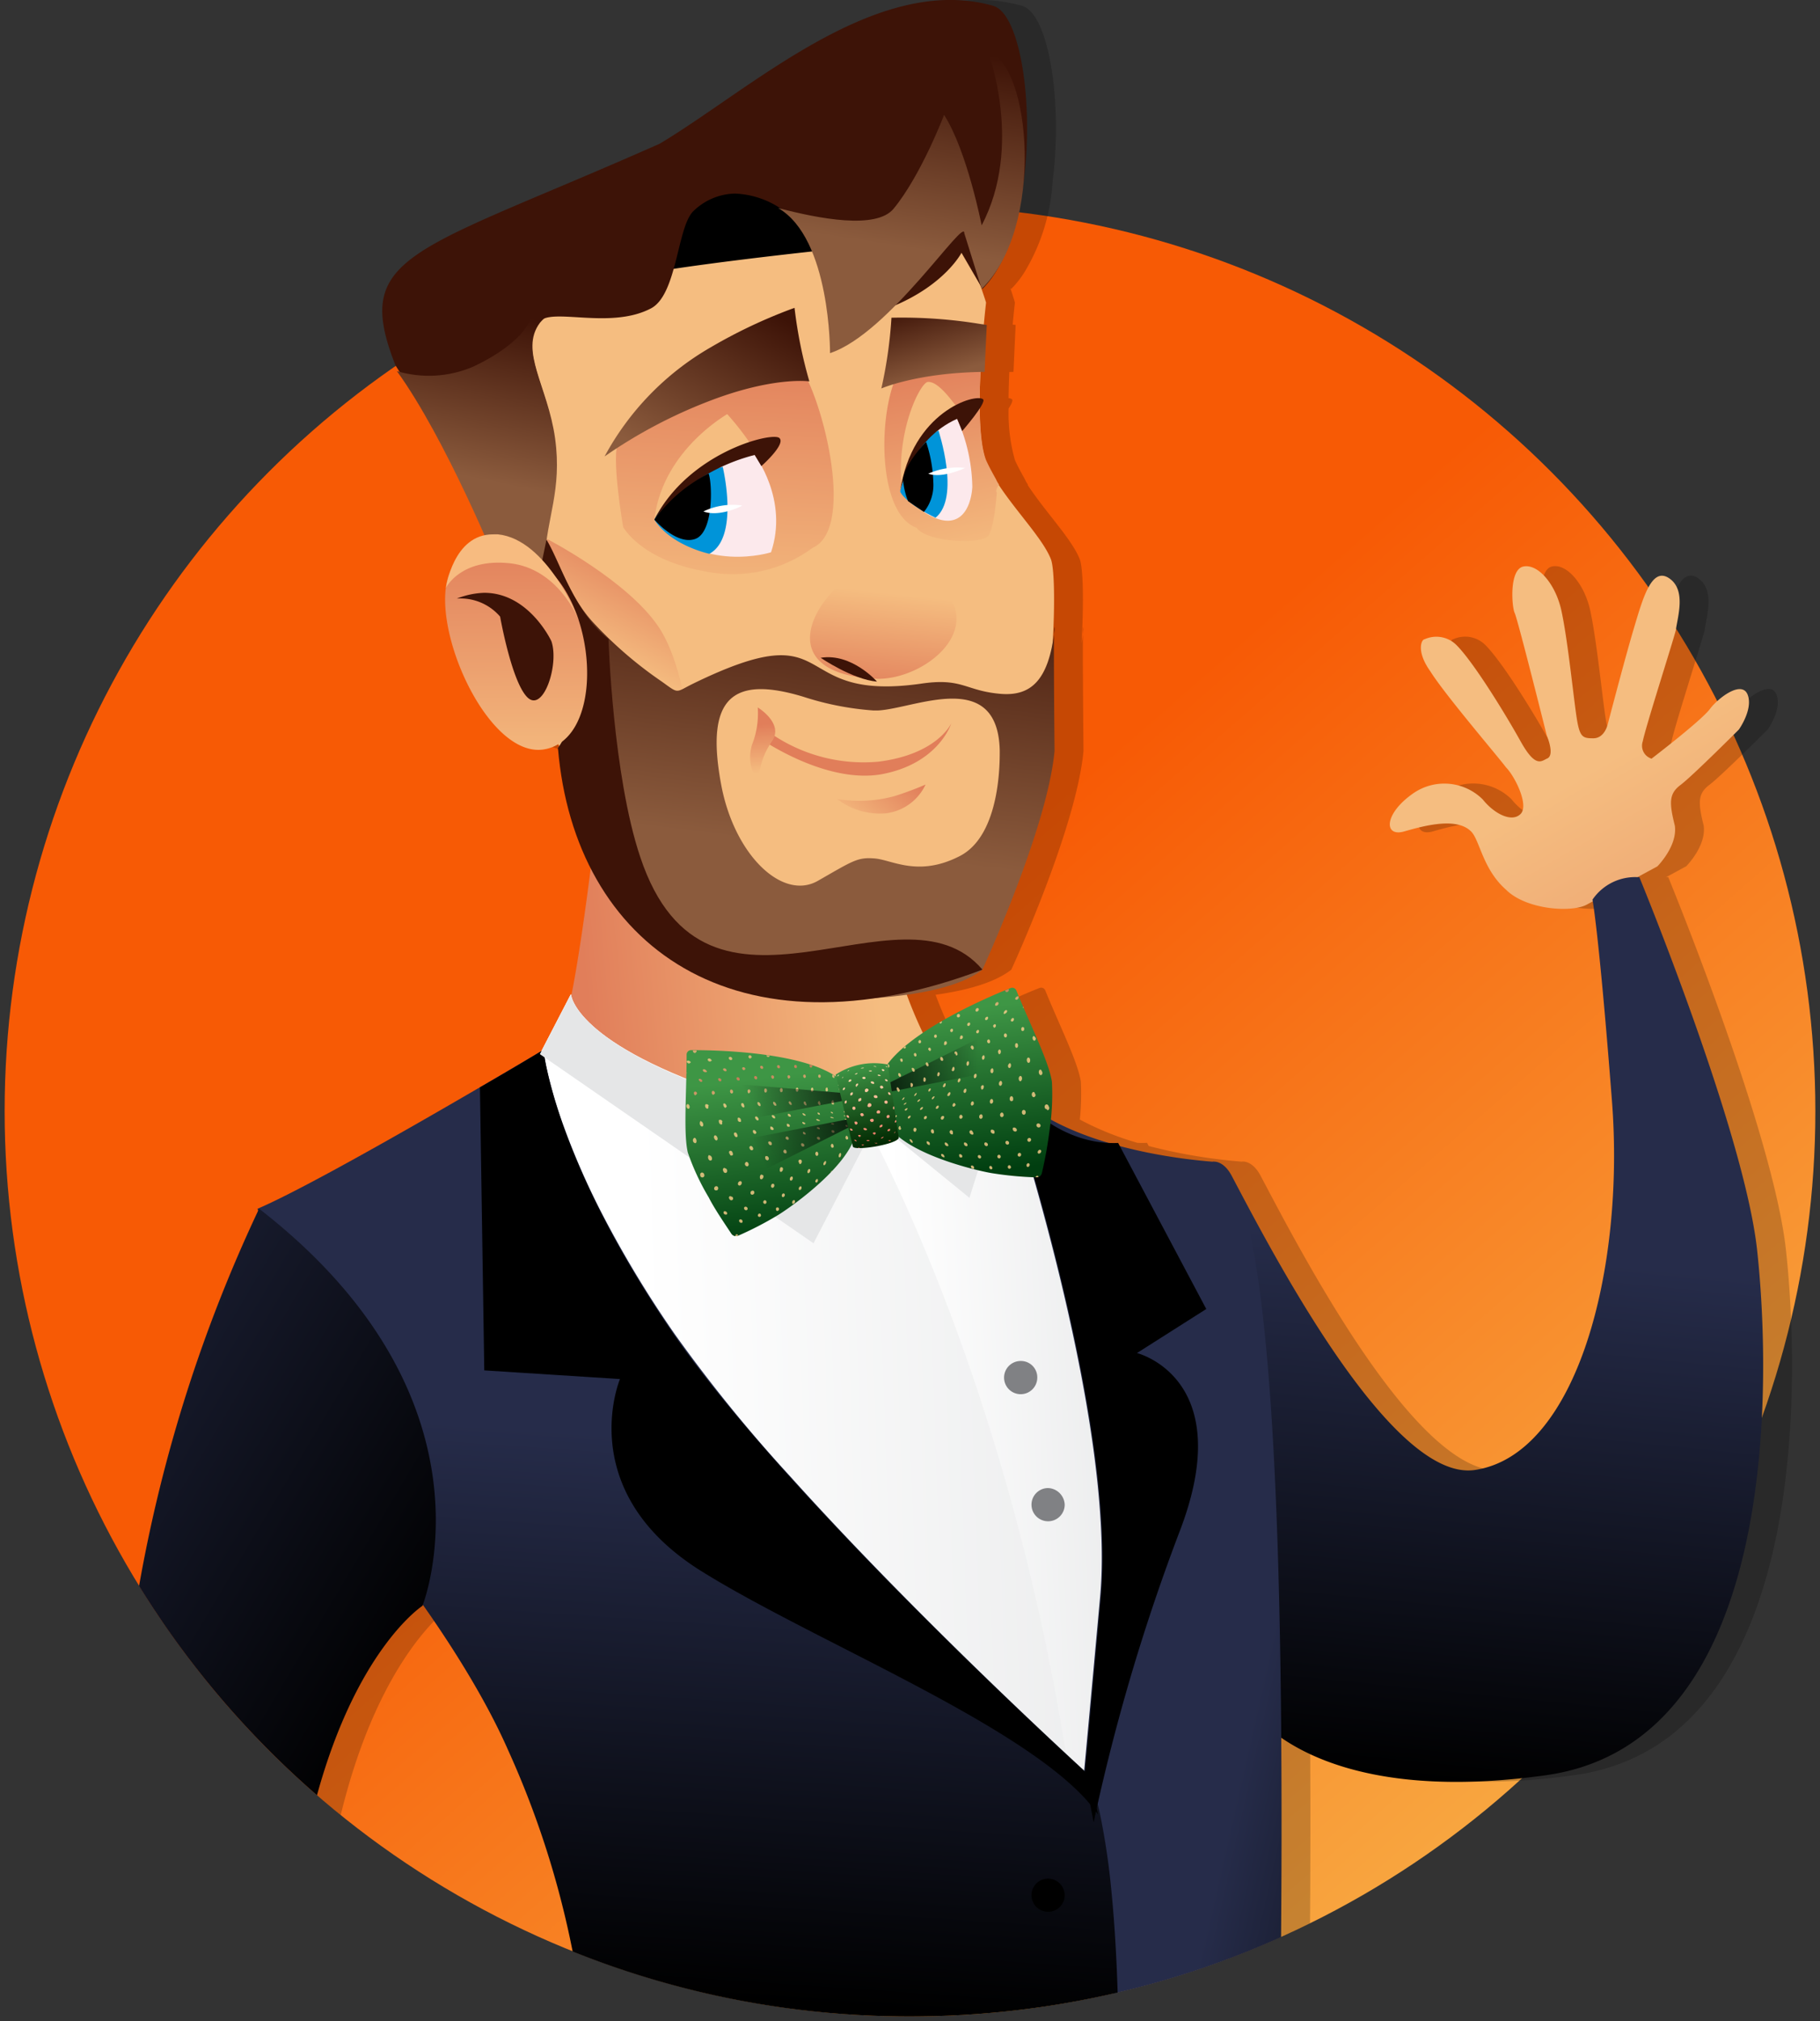 <svg xmlns="http://www.w3.org/2000/svg" xmlns:xlink="http://www.w3.org/1999/xlink" width="196.205" height="217.876" viewBox="0 0 196.205 217.876">
  <rect x="0" y="0" width="196.205" height="217.876" fill="#333333" stroke="none"/>
  <defs>
    <linearGradient id="linear-gradient" x1="0.851" y1="0.7" x2="0.941" y2="0.032" gradientUnits="objectBoundingBox">
      <stop offset="0" stop-color="#8b5b3d"/>
      <stop offset="1" stop-color="#3d1307"/>
    </linearGradient>
    <linearGradient id="linear-gradient-3" x1="0.984" y1="-0.041" x2="0.928" y2="0.814" gradientUnits="objectBoundingBox">
      <stop offset="0" stop-color="#003e10"/>
      <stop offset="0.88" stop-color="#378b3f"/>
      <stop offset="1" stop-color="#3e9645"/>
    </linearGradient>
    <linearGradient id="linear-gradient-4" x1="0.529" y1="0.083" x2="0.473" y2="0.94" xlink:href="#linear-gradient-3"/>
    <linearGradient id="linear-gradient-5" x1="0.5" y1="0.018" x2="0.5" y2="0.995" gradientUnits="objectBoundingBox">
      <stop offset="0" stop-color="#002600"/>
      <stop offset="0.7" stop-color="#2b7330"/>
      <stop offset="1" stop-color="#3e9645"/>
    </linearGradient>
    <linearGradient id="linear-gradient-6" x1="0.418" y1="-0.093" x2="0.352" y2="1.165" gradientUnits="objectBoundingBox">
      <stop offset="0" stop-color="#e17e5a"/>
      <stop offset="1" stop-color="#f5bd80"/>
    </linearGradient>
    <linearGradient id="linear-gradient-7" x1="0.873" y1="0.825" x2="0.5" y2="0.398" gradientUnits="objectBoundingBox">
      <stop offset="0" stop-color="#f8a53f"/>
      <stop offset="1" stop-color="#f75a05"/>
    </linearGradient>
    <linearGradient id="linear-gradient-8" x1="1.17" y1="1.891" x2="0.416" y2="0.679" xlink:href="#linear-gradient-6"/>
    <linearGradient id="linear-gradient-9" x1="0.608" y1="0.41" x2="0.573" y2="0.98" gradientUnits="objectBoundingBox">
      <stop offset="0" stop-color="#262c4a"/>
      <stop offset="1"/>
    </linearGradient>
    <linearGradient id="linear-gradient-10" x1="0.069" y1="0.548" x2="0.855" y2="0.462" xlink:href="#linear-gradient-6"/>
    <linearGradient id="linear-gradient-11" x1="1" y1="0.553" x2="0.6" y2="0.576" gradientUnits="objectBoundingBox">
      <stop offset="0" stop-color="#e5e6e7"/>
      <stop offset="1" stop-color="#fff"/>
    </linearGradient>
    <linearGradient id="linear-gradient-12" x1="1.331" y1="0.537" x2="0.283" y2="0.587" xlink:href="#linear-gradient-11"/>
    <linearGradient id="linear-gradient-13" x1="0.891" y1="0.696" x2="1.624" y2="1.237" xlink:href="#linear-gradient-9"/>
    <linearGradient id="linear-gradient-15" x1="0.5" y1="0" x2="0.662" y2="1.113" xlink:href="#linear-gradient-6"/>
    <clipPath id="clip-path">
      <path id="Path_7033" data-name="Path 7033" d="M333.741,269.973c2.8,4.2,3.58,12.919,3.58,12.919s-9.729-6.771-11.285-10.9c-1.557-4.2-4.436-11.6-4.436-11.6S330.395,264.914,333.741,269.973Z" transform="translate(-321.6 -260.4)"/>
    </clipPath>
    <linearGradient id="linear-gradient-16" x1="0.66" y1="0.042" x2="0.466" y2="0.592" xlink:href="#linear-gradient-6"/>
    <clipPath id="clip-path-2">
      <path id="Path_7035" data-name="Path 7035" d="M275.53,209.811c5.681,3.269,5.6,15.643,5.6,15.643,6.382-2.1,14.554-14.787,14.476-12.919l1.868,5.993c6.849-6.615,5.292-24.282.7-25.528,0,0,3.814,10.118-.7,18.679,0,0-1.557-8.016-4.047-11.908,0,0-2.491,6.538-5.448,10.118C286.115,212.146,279.966,210.978,275.53,209.811Z" transform="translate(-275.53 -193)" fill="url(#linear-gradient)"/>
    </clipPath>
    <clipPath id="clip-path-3">
      <path id="Path_7036" data-name="Path 7036" d="M340.341,235.471c5.292,7.316,10.9,21.091,10.9,21.091l5.059-.311v-.623c.156-4.281,1.868-7.316,1.09-12.919s-3.891-9.417-1.634-12.452a5.082,5.082,0,0,1,.934-.856h-1.868c-.311,1.946-3.113,4.125-6.3,5.6a12.062,12.062,0,0,1-8.172.467" transform="translate(-340.341 -229.4)" fill="url(#linear-gradient)"/>
    </clipPath>
    <linearGradient id="linear-gradient-20" x1="0.582" y1="-0.042" x2="0.588" y2="1.087" xlink:href="#linear-gradient-6"/>
    <linearGradient id="linear-gradient-21" x1="0.5" y1="1.114" x2="0.664" y2="0.347" xlink:href="#linear-gradient-6"/>
    <linearGradient id="linear-gradient-22" x1="1.065" y1="0.159" x2="0" y2="1.208" xlink:href="#linear-gradient-6"/>
    <linearGradient id="linear-gradient-23" x1="0.851" y1="0.7" x2="0.429" y2="-0.255" xlink:href="#linear-gradient"/>
    <linearGradient id="linear-gradient-24" x1="0.701" y1="0.262" x2="0.632" y2="0.931" xlink:href="#linear-gradient-6"/>
    <clipPath id="clip-path-4">
      <path id="Path_6754" data-name="Path 6754" d="M16.472,20.621a.479.479,0,0,0,.56-.387c.764-3.952,1.976-8.27,1.884-10.388a25.919,25.919,0,0,0-1.293-5.184c-.367-1.314-1.242-3.31-1.64-4.288A.591.591,0,0,0,15.29.018a36.9,36.9,0,0,0-4.552,1.334C9.719,1.708,2.213,4.906.676,8.542c-1.018,2.434-1.018,4.216.927,6.243C4.984,18.278,14.262,20.2,16.472,20.621Z" transform="translate(0 0)" fill="url(#linear-gradient-3)"/>
    </clipPath>
    <clipPath id="clip-path-5">
      <path id="Path_6753" data-name="Path 6753" d="M16.492,20.715a.489.489,0,0,0,.57-.387c.764-3.952,1.976-8.27,1.884-10.388a25.92,25.92,0,0,0-1.293-5.184C17.215,3.167,16.023.581,15.83,0a36.979,36.979,0,0,0-5.092,1.446C9.719,1.8,2.213,5,.676,8.636-.343,11.07-.343,12.853,1.6,14.879,5,18.373,14.282,20.3,16.492,20.715Z" fill="none"/>
    </clipPath>
    <linearGradient id="linear-gradient-26" x1="-4.314" y1="1.192" x2="-4.302" y2="0.504" gradientUnits="objectBoundingBox">
      <stop offset="0.19" stop-color="#ffcf8c"/>
      <stop offset="0.34" stop-color="#e4775c"/>
      <stop offset="0.51" stop-color="#ffcf8c"/>
      <stop offset="0.69" stop-color="#e4775c"/>
      <stop offset="0.82" stop-color="#ffcf8c"/>
    </linearGradient>
    <linearGradient id="linear-gradient-28" x1="-0.399" y1="0.744" x2="0.899" y2="0.628" gradientUnits="objectBoundingBox">
      <stop offset="0"/>
      <stop offset="1" stop-opacity="0"/>
    </linearGradient>
    <linearGradient id="linear-gradient-30" x1="1.339" y1="0.718" x2="0.101" y2="0.628" xlink:href="#linear-gradient-28"/>
    <clipPath id="clip-path-6">
      <path id="Path_6758" data-name="Path 6758" d="M2.45,20.579a.479.479,0,0,1-.56-.387C1.116,16.241-.1,11.923.006,9.8A26.611,26.611,0,0,1,1.289,4.621,44.251,44.251,0,0,1,2.939.374.581.581,0,0,1,3.621.017,36.9,36.9,0,0,1,8.174,1.351c1.018.356,8.524,3.554,10.062,7.19,1.018,2.434,1.018,4.216-.917,6.243C13.938,18.237,4.66,20.162,2.45,20.579Z" transform="translate(0 0)" fill="url(#linear-gradient-4)"/>
    </clipPath>
    <clipPath id="clip-path-7">
      <path id="Path_6757" data-name="Path 6757" d="M2.45,20.715a.479.479,0,0,1-.56-.387C1.116,16.376-.1,12.058.006,9.94A26.611,26.611,0,0,1,1.289,4.756C1.737,3.167,2.929.581,3.122,0A36.665,36.665,0,0,1,8.215,1.446C9.233,1.8,16.739,5,18.277,8.636c1.018,2.434,1.018,4.216-.917,6.243C13.938,18.373,4.66,20.3,2.45,20.715Z" fill="none"/>
    </clipPath>
    <linearGradient id="linear-gradient-32" x1="-4.737" y1="1.363" x2="-4.724" y2="0.674" xlink:href="#linear-gradient-26"/>
    <clipPath id="clip-path-8">
      <path id="Path_6761" data-name="Path 6761" d="M5.581,8.478a7.536,7.536,0,0,1-5.438,0L0,8.427S.336.473.336.453c.244-.682,4.98-.519,5.041,0l.346,7.974Z" transform="translate(0 0)" fill="url(#linear-gradient-5)"/>
    </clipPath>
    <linearGradient id="linear-gradient-34" x1="0.506" y1="0.957" x2="0.506" y2="-0.009" gradientUnits="objectBoundingBox">
      <stop offset="0" stop-color="#ffdaae"/>
      <stop offset="0.15" stop-color="#ffd5aa"/>
      <stop offset="0.34" stop-color="#ffc59f"/>
      <stop offset="0.55" stop-color="#ffac8d"/>
      <stop offset="0.78" stop-color="#ff8974"/>
      <stop offset="1" stop-color="#ff5e55"/>
    </linearGradient>
    <linearGradient id="linear-gradient-35" x1="-0.478" y1="-0.022" x2="0.573" y2="0.98" xlink:href="#linear-gradient-9"/>
    <clipPath id="clip-path-9">
      <path id="Path_6883" data-name="Path 6883" d="M114.333,74.045a14.479,14.479,0,0,1-11.455,2.563c-7.049-1.2-8.971-4.806-8.971-4.806s-1.362-7.85-.481-9.212l5.607-4.646L112.651,54.1C115.054,56.583,119.219,71.882,114.333,74.045Z" transform="translate(-93.13 -54.1)" fill="url(#linear-gradient-6)"/>
    </clipPath>
    <linearGradient id="linear-gradient-37" x1="0.059" y1="0.848" x2="0.739" y2="-0.03" xlink:href="#linear-gradient"/>
  </defs>
  <g id="_5steps-oringe" data-name="5steps-oringe" transform="translate(0.5)">
    <g id="Group_5984" data-name="Group 5984" transform="translate(0 0)">
      <circle id="Ellipse_192" data-name="Ellipse 192" cx="97.602" cy="97.602" r="97.602" transform="translate(0 22.172)" stroke="rgba(0,0,0,0)" stroke-miterlimit="10" stroke-width="1" fill="url(#linear-gradient-7)"/>
      <path id="Intersection_54" data-name="Intersection 54" d="M47.557,211.639c-1.252-8.134-4.323-16.5-7.166-22.972A96.412,96.412,0,0,0,31.2,173c-.027.075-.043.113-.043.113s-7.649,4.955-11.923,22.559A98.159,98.159,0,0,1,0,174.824a160.493,160.493,0,0,1,13.444-44.318l-.078-.195c1.708-.731,4.393-2.086,7.98-4.03,2.868-1.554,6.317-3.486,10.249-5.741,5.991-3.435,11.273-6.572,12.392-7.238l3.173-6.126v0h0a1.2,1.2,0,0,0,.034.2c.791-3.926,1.6-9.8,2.1-13.745a34.872,34.872,0,0,1-3.534-12.988v0s.049-.059.133-.18l-.087-.235a4.366,4.366,0,0,1-1.6.573c-6.139.921-12.506-13.67-10.071-19.152.518-1.5,1.594-3.5,3.714-3.949-2.009-4.559-5.8-12.65-9.439-17.684,0,0,.093.032.265.08l-.42-.7C23.5,27.327,30.041,27.327,56.736,15.5,66.62,9.582,80.085-2.948,92.693.632c2.9.849,4.384,10.42,3.286,18.937a21.282,21.282,0,0,1-2.938,9.617,10.18,10.18,0,0,1-1.516,1.955L91.5,31.09l-.049.047q.248.728.467,1.481s-.109.928-.241,2.364a1.882,1.882,0,0,0,.319.048c-.078,1.634-.156,3.347-.233,5.059l-.447.007q-.018.371-.032.746c-.026.694-.043,1.394-.048,2.084a.642.642,0,0,1,.368.122c.124.123-.059.513-.365.988a18.475,18.475,0,0,0,.676,5.55c.311.7.7,1.4,1.09,2.1a2.5,2.5,0,0,0,.311.545l-.028.047c1.952,2.966,4.819,5.9,5.635,8.047.331.943.446,4.357.176,9.025q.084-.462.151-.972c-.036,2.846.061,12.572.061,12.572-.778,8.405-7.783,23.582-7.783,23.582h0l0,0c-1.835,1.433-4.911,2.251-8.167,2.705.593,1.573,1.208,2.97,1.747,4.1a55,55,0,0,1,9.462-4.832.479.479,0,0,1,.624.273c1.514,3.731,3.528,7.739,3.832,9.838a26.613,26.613,0,0,1-.109,4.075,31.844,31.844,0,0,0,6.215,2.51q.506.024,1.03,0l.178.337a57.7,57.7,0,0,0,10.017,1.687h0s1.09-.234,2.024,1.479c4.358,8.25,17.2,33.077,26.228,31.754,11.051-1.634,16.188-21.714,14.787-39.77-1.227-15.886-1.917-20.6-2.069-21.528l-.57.309c-1.569.942-6.591.628-8.787-1.569-2.511-2.2-2.825-5.336-3.766-6.277-1.569-1.569-5.022-.628-7.219,0s-2.2-1.883.942-4.08a5.868,5.868,0,0,1,7.532.627c1.255,1.57,3.139,2.511,4.08,1.57s-.628-4.08-1.569-5.022c-.942-1.255-6.591-7.846-8.16-10.357-1.569-2.2-.942-3.453-.628-3.453a3.069,3.069,0,0,1,3.452.628c1.883,1.883,5.336,7.532,6.9,10.357s2.2,2.2,2.825,1.883c.942-.314,0-2.511,0-2.511s-3.138-12.554-3.452-13.182-.628-4.708.942-5.022,3.452,1.883,4.08,4.708,1.2,8.291,1.569,10.985.628,2.824,1.883,2.824,1.569-1.569,1.569-1.569,1.883-7.218,2.825-10.357,1.883-6.591,3.766-5.336.928,4.145.735,5.611c-.4,1.542-3.246,10.4-3.56,11.964a1.462,1.462,0,0,0,.942,1.883s5.336-4.08,6.277-5.335,3.452-3.139,4.08-1.569-.942,3.766-.942,3.766-5.022,5.022-6.277,5.963-1.255,1.883-.628,4.394c.314,2.2-1.883,4.394-1.883,4.394l-2.156,1.168c.073,0,.146,0,.22,0,0,0,11.285,27.4,12.686,40.159,1.4,12.686,2.958,53.157-22.882,56.659-15.678,2.172-24.164-1.128-28.414-4.06.05,6.689.039,13.451-.007,20.029a97.921,97.921,0,0,1-76.176,4.282ZM91.4,31l-.052-.165-.015-.026Zm7.906,36.872q-.029.257-.061.5C99.256,67.624,99.274,67.353,99.307,67.875Z" transform="translate(16.995 0)" opacity="0.2"/>
      <path id="Path_8030" data-name="Path 8030" d="M341.226,407.127l7.532-4.08s2.2-2.2,1.883-4.394c-.628-2.511-.628-3.452.628-4.394s6.277-5.963,6.277-5.963,1.569-2.2.942-3.766-3.139.314-4.08,1.569-6.277,5.335-6.277,5.335a1.462,1.462,0,0,1-.942-1.883c.314-1.569,3.159-10.422,3.56-11.964.193-1.466,1.148-4.356-.735-5.611s-2.825,2.2-3.766,5.336-2.825,10.357-2.825,10.357-.314,1.569-1.569,1.569-1.516-.131-1.883-2.825-.941-8.16-1.569-10.985-2.511-5.022-4.08-4.708-1.255,4.394-.941,5.022,3.452,13.182,3.452,13.182.942,2.2,0,2.511c-.628.314-1.255.942-2.825-1.883s-5.022-8.474-6.9-10.357a3.069,3.069,0,0,0-3.452-.628c-.314,0-.941,1.255.628,3.452,1.569,2.511,7.218,9.1,8.16,10.357.941.942,2.511,4.08,1.569,5.022s-2.825,0-4.08-1.569a5.868,5.868,0,0,0-7.532-.628c-3.138,2.2-3.138,4.708-.941,4.08s5.649-1.569,7.218,0c.942.941,1.255,4.08,3.766,6.277C334.635,407.755,339.656,408.068,341.226,407.127Z" transform="translate(-170.587 -309.649)" fill="url(#linear-gradient-8)"/>
      <path id="Path_7060" data-name="Path 7060" d="M173.257,337.963s1.09-.233,2.024,1.479c4.358,8.25,17.2,33.077,26.228,31.754,11.052-1.634,16.188-21.714,14.787-39.77-1.4-18.134-2.1-21.714-2.1-21.714a5.571,5.571,0,0,1,5.059-2.413s11.285,27.4,12.686,40.159c1.4,12.686,2.957,53.157-22.882,56.659-25.839,3.58-32.143-7.7-32.143-7.7Z" transform="translate(-43.019 -212.729)" fill="url(#linear-gradient-9)"/>
      <path id="Path_7005" data-name="Path 7005" d="M290.671,300.7s-1.634,14.243-3.035,19.846,11.674,27.084,26.617,27.318,13.309-22.181,13.309-22.181a48.558,48.558,0,0,1-5.6-15.643c-1.167-8.172-31.287-9.339-31.287-9.339" transform="translate(-226.977 -211.265)" fill="url(#linear-gradient-10)"/>
      <path id="Path_7007" data-name="Path 7007" d="M262.706,323.5l-3.347,6.46L252.9,375.1l67.244,39.692,9.106-52.067L309.637,332.84l-7.705-2.1s-3.5,9.806-21.247,3.969S262.706,323.5,262.706,323.5" transform="translate(-201.658 -216.323)" fill="url(#linear-gradient-11)"/>
      <path id="Path_7008" data-name="Path 7008" d="M278.206,323.5l-3.347,6.46L268.4,375.1,332.686,413c-5.292-40.782-18.757-68.411-23.271-76.738-3.113.545-7.394.311-13.153-1.634C278.44,328.87,278.206,323.5,278.206,323.5" transform="translate(-217.16 -216.323)" fill-rule="evenodd" fill="url(#linear-gradient-12)"/>
      <path id="Intersection_52" data-name="Intersection 52" d="M8.639,75.338s.044-.25,1.79-19.457C12.219,36.19,0,0,0,0,3.814,5.837,14.787,8.328,22.57,8.95c6.831.561,7.671,45.555,7.373,83.593a96.827,96.827,0,0,1-18.163,6.1A130.287,130.287,0,0,0,8.639,75.338Zm0,0h0Z" transform="translate(107.664 116.285)" fill="url(#linear-gradient-13)"/>
      <path id="Intersection_51" data-name="Intersection 51" d="M33.982,97.2a98.79,98.79,0,0,0-6.958-21.709C23.75,68.034,18.278,60.357,16.078,57.4L0,17.138c1.708-.731,4.393-2.086,7.979-4.03,2.868-1.554,6.317-3.486,10.25-5.741C24.951,3.513,30.781.035,30.839,0a19.9,19.9,0,0,0,.375,2.132,49.889,49.889,0,0,0,1.8,6.108,81.077,81.077,0,0,0,4.256,9.655A116.926,116.926,0,0,0,45,30.664,159.783,159.783,0,0,0,57.365,45.905c4.219,4.7,9.156,9.876,14.674,15.394,9.411,9.411,17.326,16.613,17.4,16.684A6.427,6.427,0,0,1,89.9,79.03a27.928,27.928,0,0,1,1.041,3.877,77.131,77.131,0,0,1,1.128,7.817c.32,3.225.544,6.884.668,10.9A97.913,97.913,0,0,1,70.351,104.2,97.342,97.342,0,0,1,33.982,97.2Z" transform="translate(27.251 113.173)" fill="url(#linear-gradient-9)"/>
      <path id="Path_7013" data-name="Path 7013" d="M272.249,331.2s-2.8,1.712-6.849,4.047l.467,30.509,14.632.934s-5.059,11.986,8.639,20.625c12.53,7.861,36.657,17.278,42.883,26.306a19.139,19.139,0,0,0-1.4-4.592s-31.6-28.719-44.44-47.32c-12.842-18.757-13.931-30.509-13.931-30.509" transform="translate(-214.16 -218.027)" fill-rule="evenodd"/>
      <path id="Path_7014" data-name="Path 7014" d="M262.7,342.127l9.5,17.9-7.472,4.748s11.052,2.724,4.514,19.457a214.458,214.458,0,0,0-9.184,31.131c-.545-2.958-1.012-4.825-1.012-4.825s0,.311,1.79-19.457C262.619,371.39,250.4,335.2,250.4,335.2s4.67,7.238,12.3,6.927" transform="translate(-142.658 -218.915)" fill-rule="evenodd"/>
      <path id="Path_7015" data-name="Path 7015" d="M281.447,323.5l-3.347,6.46,29.5,20.391,6.771-13.075,10.04,8.172,3.969-12.608-7.7-2.1s-3.5,9.806-21.247,3.969S281.447,323.5,281.447,323.5" transform="translate(-220.399 -216.323)" fill="#e5e6e7" fill-rule="evenodd"/>
      <path id="Path_7016" data-name="Path 7016" d="M275.59,374.3a1.79,1.79,0,1,0,1.79,1.79,1.761,1.761,0,0,0-1.79-1.79" transform="translate(-166.056 -227.584)" fill="#808184" fill-rule="evenodd"/>
      <path id="Path_7017" data-name="Path 7017" d="M271.79,391.9a1.79,1.79,0,1,0,1.79,1.79,1.865,1.865,0,0,0-1.79-1.79" transform="translate(-159.3 -231.485)" fill="#808184" fill-rule="evenodd"/>
      <path id="Path_7020" data-name="Path 7020" d="M271.79,446a1.79,1.79,0,1,0,1.79,1.79,1.81,1.81,0,0,0-1.79-1.79" transform="translate(-159.3 -243.484)" fill-rule="evenodd"/>
      <path id="Path_7027" data-name="Path 7027" d="M319.6,207.534a42.58,42.58,0,0,1,8.561,15.332s-1.557,13.231,0,17.122c.311.7.7,1.4,1.09,2.1,1.946,3.113,5.059,6.226,5.915,8.483,1.012,2.88,0,28.8-7.783,43.117,0,0-11.908,3.658-19.768,2.88,0,0-17.667-9.573-21.559-16.655-3.891-7-11.908-33-11.908-33s-5.993-25.216,0-31.209c4.592-4.592,20.313-9.806,34.089-9.806A39.639,39.639,0,0,1,319.6,207.534Z" transform="translate(-222.358 -190.248)" fill="#f5bd80" fill-rule="evenodd"/>
      <path id="Path_7029" data-name="Path 7029" d="M325.349,217.883S308.616,219.6,302,221.074c0,0,.545-10.662,10.118-11.6a8.456,8.456,0,0,1,1.4-.078c8.561,0,11.83,8.483,11.83,8.483" transform="translate(-235.974 -191.024)" fill-rule="evenodd"/>
      <path id="Path_7030" data-name="Path 7030" d="M341.079,186.42h0c4.514,1.323,5.6,23.815-1.167,30.509l-2.257-3.891s-1.79,3.5-7.549,5.837c0,0-6.46-7.472-12.141-10.74a9.527,9.527,0,0,0-4.747-1.479A6.611,6.611,0,0,0,308.7,208.6c-1.712,1.79-1.712,8.95-4.514,10.429-4.436,2.335-10.818-.156-12.063,1.479-2.179,3.035.856,6.849,1.634,12.452s-.934,8.639-1.09,12.919v.623l-2.568-.233a9.086,9.086,0,0,0,2.413,6.3s-4.125-3.035-4.825-5.759a125.573,125.573,0,0,0-11.052-21.636c-4.748-12.063,1.79-12.063,28.485-23.893,9.884-5.915,23.349-18.445,35.957-14.865" transform="translate(-234.501 -185.788)" fill="#3d1307" fill-rule="evenodd"/>
      <path id="Path_7031" data-name="Path 7031" d="M291.458,249.02c-.234.389-.389.7-.234.856,0,0-.233,3.5-.856,4.592s-6.693.778-7.783-.778c-5.059-1.79-4.047-16.889-.545-18.29h5.137l2.335.467c-.233,3.891-.233,8.483.545,10.507.311.7.7,1.4,1.09,2.1a2.5,2.5,0,0,0,.311.545" transform="translate(-184.261 -196.788)" fill="url(#linear-gradient-15)"/>
      <g id="Group_5479" data-name="Group 5479" transform="translate(58.398 58.068)">
        <g id="Group_5478" data-name="Group 5478" transform="translate(0 0)" clip-path="url(#clip-path)">
          <rect id="Rectangle_526" data-name="Rectangle 526" width="15.721" height="22.492" transform="translate(0 0.078)" fill="url(#linear-gradient-16)"/>
        </g>
      </g>
      <path id="Path_7034" data-name="Path 7034" d="M299.574,277.466c-7.705-2.335-10.585.156-8.872,9.417,1.4,7.627,6.615,12.608,10.429,10.429s4.281-2.568,6.148-2.413,4.67,2.024,9.106-.234c4.514-2.257,4.358-10.429,4.358-11.441-.233-8.95-9.262-4.436-13.153-4.281h-.467A31.628,31.628,0,0,1,299.574,277.466ZM271.867,260.5c1.479,2.49,2.335,5.915,4.9,8.795a43.353,43.353,0,0,0,7.549,6.538c1.946,1.4,1.4,1.167,3.5.156,15.877-7.7,9.884,2.1,24.36.078,4.592-.7,4.825.778,8.717,1.09,3.113.233,5.137-1.323,5.759-6.927-.156-2.491,0,13.075,0,13.075-.778,8.405-7.783,23.582-7.783,23.582-5.37,4.2-21.4,3.113-21.4,3.113-20.313-6.927-24.36-27.006-24.36-27.006s1.946-2.335,2.1-7.7-3.814-12.608-3.814-12.608l.467-2.179Z" transform="translate(-213.466 -202.354)" fill="url(#linear-gradient)"/>
      <g id="Group_5483" data-name="Group 5483" transform="translate(83.382 5.613)">
        <g id="Group_5482" data-name="Group 5482" transform="translate(0 0)" clip-path="url(#clip-path-2)">
          <rect id="Rectangle_528" data-name="Rectangle 528" width="28.797" height="32.454" transform="translate(0)" fill="url(#linear-gradient)"/>
        </g>
      </g>
      <g id="Group_5485" data-name="Group 5485" transform="translate(42.291 33.941)">
        <g id="Group_5484" data-name="Group 5484" transform="translate(0 0)" clip-path="url(#clip-path-3)">
          <rect id="Rectangle_529" data-name="Rectangle 529" width="17.823" height="27.162" transform="translate(0)" fill="url(#linear-gradient)"/>
        </g>
      </g>
      <path id="Path_7037" data-name="Path 7037" d="M285.214,275.31c-.156,5.37-2.1,7.7-2.1,7.7,1.79,21.4,19.224,33.933,45.763,23.893-8.795-10.351-29.73,9.339-36.891-12.141-2.957-8.795-3.424-23.5-3.424-23.5-3.5-2.646-5.214-8.172-6.693-10.662h0l-.467,2.257C281.4,262.7,285.369,269.939,285.214,275.31Z" transform="translate(-223.465 -202.375)" fill="#3d1307" fill-rule="evenodd"/>
      <path id="Path_7038" data-name="Path 7038" d="M347.922,264.5c4.825,5.448,4.981,17.823-1.168,18.757-6.226.934-12.686-14.087-9.962-19.379a4.529,4.529,0,0,1,4.2-2.88C344.341,261,347.922,264.5,347.922,264.5Z" transform="translate(-288.666 -202.463)" fill="url(#linear-gradient-20)"/>
      <path id="Path_7039" data-name="Path 7039" d="M351,273.115c.856,2.491-.856,7.705-2.568,6.071s-2.958-8.717-2.958-8.717a5.626,5.626,0,0,0-4.67-1.946,8.768,8.768,0,0,1,2.957-.623C348.59,267.9,351,273.115,351,273.115Z" transform="translate(-292.058 -203.995)" fill="#3d1307" fill-rule="evenodd"/>
      <path id="Path_7040" data-name="Path 7040" d="M351.62,269.062h0M342.9,259.8c5.292.545,8.639,8.95,8.717,9.262-.078-.233-2.257-5.6-7.472-6.148-5.292-.545-6.849,2.646-6.849,2.646s.778-5.759,5.059-5.759Z" transform="translate(-289.718 -202.198)" fill="#f7bb80" fill-rule="evenodd"/>
      <path id="Path_7041" data-name="Path 7041" d="M296.8,264.51h0a6.878,6.878,0,0,0-2.49-.934c-5.526-1.245-16.577,11.83-2.335,12.608,5.6.311,13.776-6.46,4.825-11.674" transform="translate(-198.165 -203.018)" fill-rule="evenodd" fill="url(#linear-gradient-21)"/>
      <path id="Path_7042" data-name="Path 7042" d="M302.071,279.45s-2.724-3.113-6.071-2.568c0,0,3.425,2.335,6.071,2.568" transform="translate(-208.027 -205.971)" fill="#3d1307"/>
      <path id="Path_7044" data-name="Path 7044" d="M282.788,251.661s1.557-6.927,6.148-7.861a18.773,18.773,0,0,1,1.634,7.316s-.078,3.424-2.413,3.658-5.37-3.113-5.37-3.113" transform="translate(-186.25 -198.651)" fill="#fce9ec"/>
      <path id="Path_7045" data-name="Path 7045" d="M287.977,238.7c-.778.156-3.347,5.059-2.8,11.285a13.465,13.465,0,0,1,5.837-8.795c-.078.078-1.79-2.646-3.035-2.49Z" transform="translate(-188.484 -197.52)" fill="#f5bd80" fill-rule="evenodd"/>
      <path id="Path_7046" data-name="Path 7046" d="M290.358,245.4s2.413,7.238-.311,9.417c0,0-3.035-1.4-3.814-2.8,0,0,1.012-4.825,4.125-6.615" transform="translate(-189.695 -199.005)" fill="#0094d9"/>
      <path id="Path_7048" data-name="Path 7048" d="M281.25,251.026s1.09-5.6,6.148-7.861l.545,1.323s2.646-3.035,2.257-3.424c-.778-.7-7.7,1.323-8.95,9.962" transform="translate(-184.715 -198.016)" fill="#3d1307"/>
      <path id="Path_7049" data-name="Path 7049" d="M288.745,253.382l1.712,1.167a4.633,4.633,0,0,0,1.012-3.191,14.9,14.9,0,0,0-.778-4.358s-2.257,2.257-2.491,4.047a8.177,8.177,0,0,0,.545,2.335" transform="translate(-191.353 -199.36)"/>
      <path id="Path_7050" data-name="Path 7050" d="M283.8,251.2a7.66,7.66,0,0,1,3.969-.623s-2.413,1.167-3.969.623" transform="translate(-184.228 -200.133)" fill="#fff"/>
      <path id="Path_7051" data-name="Path 7051" d="M0,3.814a14.474,14.474,0,0,0,5.915-1.79A35.213,35.213,0,0,0,8.872,0,5.418,5.418,0,0,1,5.448,4.047,7.518,7.518,0,0,1,0,3.814" transform="translate(90.67 82.432) rotate(14)" fill="url(#linear-gradient-22)"/>
      <path id="Path_7052" data-name="Path 7052" d="M291.93,235.63c-7.238.078-11.13,1.79-11.13,1.79a47.678,47.678,0,0,0,1.09-7.627,51.977,51.977,0,0,1,9.729.7c.156,0,.389.078.545.078-.078,1.634-.156,3.347-.233,5.059" transform="translate(-186.286 -195.541)" fill="url(#linear-gradient-23)"/>
      <path id="Path_7054" data-name="Path 7054" d="M0,0S5.682,6.693,11.986,7.16c6.3.389,8.639-3.5,8.639-3.5s-2.257,2.88-8.639,2.1A17.6,17.6,0,0,1,1.557.078H0Z" transform="translate(81.152 79.422) rotate(-14)" fill="#e17e5a" fill-rule="evenodd"/>
      <path id="Path_7055" data-name="Path 7055" d="M2.238,0A9.13,9.13,0,0,1,.681,3.736,4.53,4.53,0,0,0,.37,7.861,8,8,0,0,1,2.783,3.969C4.65,2.413,2.238,0,2.238,0" transform="translate(79.015 76.803) rotate(-14)" fill="url(#linear-gradient-24)"/>
      <g id="Group_5502" data-name="Group 5502" transform="translate(114.788 126.287) rotate(169)">
        <path id="Path_6751" data-name="Path 6751" d="M16.472,20.621a.479.479,0,0,0,.56-.387c.764-3.952,1.976-8.27,1.884-10.388a25.919,25.919,0,0,0-1.293-5.184c-.367-1.314-1.242-3.31-1.64-4.288A.591.591,0,0,0,15.29.018a36.9,36.9,0,0,0-4.552,1.334C9.719,1.708,2.213,4.906.676,8.542c-1.018,2.434-1.018,4.216.927,6.243C4.984,18.278,14.262,20.2,16.472,20.621Z" transform="translate(21.075 0.001)" fill="url(#linear-gradient-3)"/>
        <g id="Group_5170" data-name="Group 5170" transform="translate(21.076 0)" clip-path="url(#clip-path-4)">
          <g id="Group_5169" data-name="Group 5169" transform="translate(-0.031 -0.094)" opacity="0.8">
            <g id="Group_5168" data-name="Group 5168" transform="translate(0 0)" clip-path="url(#clip-path-5)">
              <path id="Path_6752" data-name="Path 6752" d="M3.5,19.534c0,.132,0,.255.061.285s.143-.071.173-.2,0-.255-.071-.275S3.534,19.391,3.5,19.534Zm.173-7.577Zm-.143.306a.265.265,0,0,1-.163-.112v-.071a.255.255,0,0,1,.163.1S3.585,12.262,3.534,12.262Zm.794.906c.061,0,.092.132.061.265s-.092.234-.163.224-.092-.122-.061-.255.081-.244.163-.244ZM2.9,16.478c.061,0,.092.1.071.193a.132.132,0,0,1-.153.112.163.163,0,0,1-.071-.194c.031-.092.092-.143.153-.122Zm.866-.733c.061,0,.092.1.071.193s-.092.143-.153.122-.092-.1-.071-.193.092-.153.153-.132ZM3.412,14.39c.061,0,.092.112.071.214s-.092.163-.153.153-.092-.1-.071-.2.092-.183.153-.173ZM1.986,17.313a.2.2,0,0,1,.071.224c0,.092-.092.153-.143.132a.2.2,0,0,1-.061-.234c.02-.081.081-.163.132-.132Zm.53-5.489h0c.041-.01.051-.01,0-.01Zm.2-3.585a.6.6,0,0,1,.173-.153s0,0,0,.061a.581.581,0,0,1-.173.153s-.051-.01,0-.112ZM3.34,11.7V11.62a.316.316,0,0,1,.194,0v.071a.326.326,0,0,1-.194,0ZM2.322,18.831c.061,0,.081.143.061.275s-.092.224-.153.194a.316.316,0,0,1,0-.3c-.02-.153.081-.234.143-.2ZM3.4,10.816a.173.173,0,0,1,.061-.214c.061,0,.122,0,.153.143a.326.326,0,0,1,0,.193c0,.02-.132-.061-.163-.153Zm1.293,3.86c.061,0,.092.112.071.224s-.1.183-.163.163-.092-.1-.071-.214.153-.214.214-.2ZM4.247,16.9a.163.163,0,0,1,.081.2.125.125,0,0,1-.153.122.163.163,0,0,1-.081-.194A.125.125,0,0,1,4.247,16.9ZM7.6,10.785a.112.112,0,0,1,.051-.173.214.214,0,0,1,.224.112v.163a.224.224,0,0,1-.306-.143ZM6.579,16.438a.173.173,0,0,1,.092.214.143.143,0,0,1-.163.143c-.071-.02-.1-.1-.081-.2s.051-.255.122-.194Zm.886-4.267a.52.52,0,0,1,.224.092.053.053,0,0,1,0,.092.55.55,0,0,1-.224-.1c-.112-.081-.1-.122-.031-.122ZM6.141,14.91c.061,0,.1.112.071.224s-.092.193-.163.183-.1-.112-.071-.224S6.07,14.89,6.141,14.91Zm1.416-2.118V12.9a.438.438,0,0,1-.2-.143v-.1A.356.356,0,0,1,7.557,12.792ZM6.63,20.185c.071,0,.112.132.081.265s-.122.234-.194.214-.112-.143-.081-.275S6.549,20.175,6.63,20.185ZM5.092,19.8c.061,0,.1.132.071.265s-.112.234-.183.214-.1-.143-.071-.285S5.021,19.778,5.092,19.8ZM2.139,14.115c.061,0,.092.1.071.194s-.081.143-.132.132-.092-.092-.071-.183S2.088,14.105,2.139,14.115Zm2.485-1.772v-.071a.326.326,0,0,1,.183.112v.081a.367.367,0,0,1-.183-.122Zm1.018,4.95c.061,0,.1.1.081.194s-.092.163-.153.143a.163.163,0,0,1-.092-.2c.01-.071.081-.153.153-.132Zm.54-4.705v.092a.4.4,0,0,1-.193-.122q-.061-.092,0-.092a.4.4,0,0,1,.183.122ZM6.029,12.1a.56.56,0,0,1,.224.061c.061,0,0,.061,0,.061a.754.754,0,0,1-.214-.071c-.081-.031-.081-.051-.02-.051ZM.336,11.7a.122.122,0,0,1,0-.143s.081,0,.1.122,0,.112,0,.112-.1-.02-.112-.092Zm2.037.214h.051c0,.051,0,.092-.061.081a.2.2,0,0,1-.143-.112v-.051h0a.255.255,0,0,0,.1.081ZM1.64,13.28c-.061,0-.092-.1-.081-.214s.071-.2.132-.194.092.112.081.224S1.691,13.28,1.64,13.28Zm.092,2.913a.1.1,0,0,1-.132.1.173.173,0,0,1-.071-.183.1.1,0,0,1,.143-.092.153.153,0,0,1,.061.143Zm-.6,2.454a.733.733,0,0,1-.061-.285c.01-.122.081-.2.132-.163a.306.306,0,0,1,.061.275c-.02.1-.071.183-.132.143ZM1.9,8.372h0a1.589,1.589,0,0,1,.132-.193s0,0,0,.061a.6.6,0,0,1-.132.1Zm-.1,1.976c-.051,0-.071-.061,0-.183a.387.387,0,0,1,.153-.234s.061,0,0,.173a.479.479,0,0,1-.153.214Zm.061-1.792h0L2.017,8.4h0a1.019,1.019,0,0,1-.153.122Zm1.018.3c-.061,0-.071,0,0-.112a.6.6,0,0,1,.173-.183c.061,0,.071,0,0,.1a.54.54,0,0,1-.214.163Zm.112,1.018c-.061,0-.081-.061,0-.173a.417.417,0,0,1,.163-.255c.061,0,.081,0,0,.173s-.143.255-.2.275ZM2.841,7.832h0L3,7.648c.051,0,.051,0,0,.061a.815.815,0,0,1-.2.143ZM2.5,11.1c0,.081,0,.153,0,.163a.147.147,0,0,1-.153-.1c-.031-.1,0-.173.051-.183s.031.061.061.143Zm.316-3.6V7.435a1.018,1.018,0,0,1,.143-.224v.081a1.019,1.019,0,0,1-.183.234Zm-.4,4.339h-.1a.564.564,0,0,1,.061.02ZM.876,16.662c.051,0,.071.132.061.224s-.081.143-.132.1a.259.259,0,0,1-.061-.224c.01-.092.041-.112.092-.082Zm.448-1.731a.143.143,0,0,1,.061.163.1.1,0,0,1-.132.092.132.132,0,0,1-.061-.163c0-.051,0-.092.092-.071ZM.041,10.857s0-.081,0-.183a.3.3,0,0,1,.1-.193s0,.061,0,.163A.3.3,0,0,1,0,10.867Zm.387,1.2h0l-.041.01Zm1.018-.153H1.273a.56.56,0,0,1,.173,0s-.02-.01-.071.01Zm.346-2.74A.417.417,0,0,1,1.955,9v.092a.418.418,0,0,1-.163.163s-.112-.051-.071-.051ZM1.487,11.61Zm-.479-2.2v.081a.631.631,0,0,1-.153.143V9.543a.448.448,0,0,1,.081-.122ZM.886,10.643c-.051,0-.061-.071,0-.183s.081-.2.122-.214.051,0,0,.163a.358.358,0,0,1-.194.244ZM7.2,17.629a.163.163,0,0,1,.092.2.144.144,0,0,1-.153.153.163.163,0,0,1-.1-.2.09.09,0,0,1,.092-.143ZM1.426,11.58a.122.122,0,0,1-.132-.092v-.173c0-.02.092,0,.112.122s-.01.143-.051.153Zm0,.418H1.192a.865.865,0,0,1,.132.01ZM.937,9.268h0l.153-.092h0Zm1.018-.591a.845.845,0,0,1-.163.132h0a.845.845,0,0,1,.163-.132.052.052,0,0,0-.081.01Zm8.26,9.7c0-.1.081-.173.153-.153a.173.173,0,0,1,.132.2.143.143,0,0,1-.153.153.173.173,0,0,1-.132-.2Zm6.314-.122c0-.1,0-.173.143-.163a.234.234,0,0,1,.183.214.122.122,0,0,1-.143.153.224.224,0,0,1-.183-.153Zm.957-1.2a.188.188,0,0,1,.183-.2.234.234,0,0,1,.132.255c0,.122-.092.2-.173.183A.225.225,0,0,1,17.487,17.049Zm.8,4.685a.234.234,0,0,1,.194.224.183.183,0,0,1-.2.183.224.224,0,0,1-.183-.224.173.173,0,0,1,.2-.183ZM17.914,12.4c0-.143,0-.255.122-.255s.2.122.224.265,0,.255-.132.255-.183-.122-.2-.265Zm.693,5.968a.265.265,0,0,1,.2.2c0,.1,0,.173-.132.163a.3.3,0,0,1-.2-.2C18.5,18.485,18.5,18.373,18.607,18.373Zm0-2.9c.081,0,.173.132.183.275s0,.234-.132.224a.336.336,0,0,1-.183-.275c-.051-.092.031-.193.1-.173ZM7.4,15.307c0-.112.1-.2.173-.194s.112.122.081.244-.1.193-.173.183-.081-.061-.061-.224Zm8.575-3.228a.285.285,0,0,1,.234.234c0,.132,0,.234-.112.224s-.183-.1-.224-.234.031-.183.122-.173Zm-.153,4.42c.081,0,.132.132.122.255a.191.191,0,0,1-.183.194.2.2,0,0,1-.122-.244c.031-.071.112-.163.2-.153Zm.356-8.86a.161.161,0,0,1-.163-.214.326.326,0,0,1,.244-.255c.112,0,.183.081.153.214a.336.336,0,0,1-.214.306ZM14.961,20.165a.224.224,0,0,1,.183.2.163.163,0,0,1-.173.173.224.224,0,0,1-.173-.214.143.143,0,0,1,.183-.112Zm.886-1.11a.234.234,0,0,1,.194.194.122.122,0,0,1-.143.153.214.214,0,0,1-.183-.193.112.112,0,0,1,.153-.1Zm.2,2.414a.214.214,0,0,1,0,.428.2.2,0,0,1-.163-.234.194.194,0,0,1,.183-.143Zm.54-6.111c0-.132,0-.234.112-.224a.326.326,0,0,1,.193.275c0,.132,0,.224-.122.214s-.143-.041-.163-.173Zm4.919,2.037c.092,0,.163.122.163.244a.163.163,0,0,1-.173.183.214.214,0,0,1-.163-.234.217.217,0,0,1,.224-.132Zm0-2.852c-.1,0-.183-.153-.193-.306s.061-.275.163-.265.194.153.194.306-.112.336-.173.326Zm0,6.355a.356.356,0,0,1,.265.193c0,.1,0,.163-.132.153a.356.356,0,0,1-.265-.193c-.061-.031-.01-.1.1-.092Zm-1.538-11.8a.255.255,0,0,1-.234-.255c0-.143.071-.265.194-.265a.238.238,0,0,1,.224.244.234.234,0,0,1-.214.336Zm2.159,10.765a.448.448,0,0,1,.275.194c0,.092,0,.153-.112.143A.346.346,0,0,1,22.029,20c-.081-.031-.031-.092.071-.081Zm.591-.927a.346.346,0,0,1,.244.214c0,.092,0,.163-.1.153a.367.367,0,0,1-.255-.2c-.031-.041-.031-.112.081-.1Zm-2.037,2.953a.255.255,0,0,1,.224.214.163.163,0,0,1-.183.183.255.255,0,0,1-.224-.214.163.163,0,0,1,.132-.122Zm-.275-5.907c0-.143.061-.244.153-.234a.306.306,0,0,1,.183.285c0,.143-.061.244-.153.224s-.224-.071-.234-.214Zm-.784,1.11a.214.214,0,0,1,.143.244c0,.122-.081.2-.173.193a.224.224,0,0,1-.153-.244c-.041-.061.081-.143.132-.132Zm-.346-3.055c0-.143,0-.255.132-.244a.285.285,0,0,1,.2.285c0,.143,0,.255-.132.244a.264.264,0,0,1-.255-.244Zm0,6.64a.275.275,0,0,1,.234.194.132.132,0,0,1-.153.163.285.285,0,0,1-.224-.2c-.081-.061-.02-.132.081-.112ZM20,19.656a.316.316,0,0,1,.244.194c0,.092,0,.163-.122.153a.346.346,0,0,1-.234-.193c-.1-.112-.041-.173.051-.163Zm1.273-12.73a.2.2,0,0,1,.214.224.255.255,0,0,1-.244.224.2.2,0,0,1-.2-.224.244.244,0,0,1,.173-.234ZM17.049,20.409a.234.234,0,0,1,.2.2.132.132,0,0,1-.153.163.234.234,0,0,1-.2-.2.143.143,0,0,1,.153-.163Zm-6.986.356c.081,0,.132.122.1.244s-.112.224-.2.214-.132-.132-.1-.255.112-.173.2-.153Zm.479-8.667a.305.305,0,0,1,.234.143.117.117,0,0,1,0,.143.306.306,0,0,1-.234-.143c-.092-.031-.081-.092,0-.092Zm-1.2,7.292c.081,0,.132.112.122.214s-.1.194-.183.173a.2.2,0,0,1,.061-.387Zm1.355-8.209a.162.162,0,0,1,0-.173.275.275,0,0,1,.244.143c0,.092,0,.173-.061.183a.3.3,0,0,1-.173-.143Zm-8.28,4.461c-.061,0-.092-.092-.071-.173a.132.132,0,0,1,.143-.112.153.153,0,0,1,.071.183C2.536,15.623,2.465,15.664,2.414,15.643Zm8.209.5c-.071,0-.112-.122-.092-.244s.1-.214.183-.194.112.122.092.244-.1.2-.183.193Zm-2.729.723a.146.146,0,0,1,.163-.153.177.177,0,0,1,.1.2c-.01.1-.092.173-.163.153a.163.163,0,0,1-.1-.2Zm.662-3.055c.071,0,.153.112.183.224a.211.211,0,0,1-.173.234c-.071-.01-.061-.153-.081-.275s.01-.163.071-.143Zm.387,1.782a.2.2,0,0,1,.183-.2c.071.01.112.122.081.244s-.1.2-.173.193-.112-.071-.092-.193Zm2.342,1.66c.081,0,.132.1.132.214a.149.149,0,0,1-.163.163.194.194,0,0,1-.122-.214.133.133,0,0,1,.153-.122ZM8.769,12.914v-.122a.316.316,0,0,1,.214.153v.132a.387.387,0,0,1-.214-.122Zm-.448,7.608a.2.2,0,0,1,.1.255.223.223,0,0,1-.2.224c-.081-.01-.122-.143-.092-.275S8.209,20.511,8.321,20.521Zm.265-2.4a.153.153,0,0,1,.163-.153.183.183,0,0,1,.112.2.141.141,0,0,1-.163.153.2.2,0,0,1-.153-.2Zm4.461,1.843a.183.183,0,0,1,.153.214.153.153,0,0,1-.173.163.194.194,0,0,1-.153-.214.163.163,0,0,1,.132-.163Zm1.018-3.7c.081,0,.122.122.1.244s-.092.214-.173.194-.132-.112-.122-.234.122-.224.2-.2Zm1.385-2.791c.092,0,.183.122.224.244s0,.224-.1.214-.173-.122-.214-.244S15.378,13.474,15.45,13.474Zm-1.507,5.357a.224.224,0,0,1,.173.2.132.132,0,0,1-.153.153.214.214,0,0,1-.163-.2.132.132,0,0,1,.153-.153Zm.754-7.811a.275.275,0,0,1-.244-.2c0-.122,0-.224.112-.234s.194.081.234.2,0,.234-.092.234Zm-.754,10.286a.2.2,0,0,1,.153.234.214.214,0,0,1-.214.2.193.193,0,0,1-.143-.244.2.2,0,0,1,.214-.194Zm.855-3.453a.234.234,0,0,1,.163.214.143.143,0,0,1-.153.163.214.214,0,0,1-.163-.214c.01-.1.071-.173.163-.163Zm-1.792-.285a.214.214,0,0,1,.143.214c0,.112-.071.183-.163.163a.194.194,0,0,1-.143-.2c.02-.1.081-.183.173-.173Zm-1.018,3.5c.092,0,.153.112.132.244a.224.224,0,0,1-.214.2c-.092,0-.143-.122-.122-.244s.071-.214.163-.2Zm.173-2.516a.194.194,0,0,1,.153.2c0,.1-.071.173-.153.153a.193.193,0,0,1-.153-.2.143.143,0,0,1,.112-.153Zm.234-2.577c.071,0,.122.122.1.244s-.1.214-.183.2a.183.183,0,0,1-.1-.244A.173.173,0,0,1,12.394,15.979Zm.886-1.314c.081,0,.163.122.193.244s0,.224-.092.214a.336.336,0,0,1-.183-.255c-.061-.132-.02-.214.051-.2Zm-2.118,5.021a.2.2,0,0,1,.132.224.171.171,0,0,1-.173.173.183.183,0,0,1-.132-.224.133.133,0,0,1,.143-.173Zm2.872-12.13c.1,0,.163.071.122.214s-.071.255-.173.275a.173.173,0,0,1-.194-.214A.377.377,0,0,1,14,7.557Zm6.426,4.95c0,.153-.061.275-.163.275s-.194-.143-.214-.3.061-.275.163-.275a.306.306,0,0,1,.183.3ZM15.45,9.268c0,.132,0,.255-.132.265a.244.244,0,0,1-.234-.214.2.2,0,0,1,.132-.265.244.244,0,0,1,.234.214ZM16.2,2.332a.165.165,0,0,1-.153-.183.265.265,0,0,1,.163-.234c.092,0,.153.071.153.183a.234.234,0,0,1-.143.234ZM15.042,15.419a.346.346,0,0,1-.193-.265c0-.132,0-.224.1-.214a.346.346,0,0,1,.193.265C15.165,15.317,15.124,15.429,15.042,15.419ZM16.4,4.888a.173.173,0,0,1-.183-.173.2.2,0,0,1,.163-.224.193.193,0,0,1,.193.173.214.214,0,0,1-.173.224ZM15.378,1.222c-.081,0-.132-.071-.1-.193A.326.326,0,0,1,15.47.764c.081,0,.122.071.1.194a.346.346,0,0,1-.122.265Zm-.173,5.245a.16.16,0,0,1-.163-.194.275.275,0,0,1,.2-.234.163.163,0,0,1,.173.183.285.285,0,0,1-.173.244Zm0-2.6a.161.161,0,0,1-.173-.153.224.224,0,0,1,.163-.224c.092,0,.163,0,.173.163a.214.214,0,0,1-.092.214Zm2.913-1.792a.177.177,0,0,1-.173-.193A.2.2,0,0,1,18.1,1.66a.18.18,0,0,1,.163.183A.2.2,0,0,1,18.118,2.078ZM17.721,6a.234.234,0,0,1-.234.153.173.173,0,0,1-.183-.194.224.224,0,0,1,.183-.224.183.183,0,0,1,.234.234Zm-.153,3.33a.244.244,0,0,1-.234-.234A.214.214,0,0,1,17.5,8.83a.25.25,0,0,1,.224.234.214.214,0,0,1-.153.234Zm-.3-5.734a.173.173,0,0,1-.194-.173.17.17,0,1,1,.194.143ZM2.9,13.474c-.061,0-.092-.112-.071-.234s.081-.224.153-.214.092.122.071.244-.092.183-.153.173Zm13.871-2.546a.279.279,0,0,1-.234-.234c-.031-.132,0-.244.132-.255s.2.1.234.234-.031.224-.132.224Zm-5.041,3.931c-.071,0-.153-.122-.183-.244s0-.214.071-.193a.333.333,0,0,1,.193.234c.031.122-.01.183-.081.173Zm.754-2.516c0,.1,0,.173-.061.173a.326.326,0,0,1-.234-.173c0-.1,0-.183.061-.183a.3.3,0,0,1,.234.1ZM13.5,4.084a.224.224,0,0,1-.173.214c-.081,0-.153,0-.143-.143a.255.255,0,0,1,.173-.224c.1-.051.173.02.163.122ZM12.16,13.392c0,.092,0,.173-.061.163a.346.346,0,0,1-.224-.193c0-.1,0-.173.061-.173a.387.387,0,0,1,.244.173Zm5.4.55c0,.132,0,.234-.122.224a.285.285,0,0,1-.2-.255c0-.143,0-.244.112-.234a.269.269,0,0,1,.234.234Zm-3.269-1.579c0,.112,0,.2-.081.2a.322.322,0,0,1-.234-.214c-.041-.112,0-.2.081-.2a.306.306,0,0,1,.255.183ZM12.6,3.2c-.081,0-.132,0-.112-.153a.316.316,0,0,1,.183-.244c.081,0,.132,0,.112.153a.336.336,0,0,1-.163.234Zm.54,3.218a.132.132,0,0,1,.143.173.316.316,0,0,1-.214.255c-.1,0-.153-.061-.132-.183a.316.316,0,0,1,.224-.255ZM14.3,5.225a.153.153,0,0,1-.173-.163.265.265,0,0,1,.183-.224c.092,0,.163,0,.163.163a.244.244,0,0,1-.153.214Zm-.509,8.514a.346.346,0,0,1-.224-.224c0-.112,0-.194.071-.183a.326.326,0,0,1,.224.214c.061.1.031.194-.051.183Zm.642-11.03c-.081,0-.143-.051-.132-.163a.275.275,0,0,1,.173-.234c.081,0,.143,0,.132.163a.275.275,0,0,1-.173.234ZM13.291,9.838a.214.214,0,0,1-.234-.183c0-.122,0-.234.1-.244a.224.224,0,0,1,.234.183.19.19,0,0,1-.143.224Zm.438-8.147c-.081,0-.122-.061-.092-.183a.4.4,0,0,1,.193-.275c.081,0,.122.061.092.183a.392.392,0,0,1-.234.255Zm-.927,9.5a.285.285,0,0,1-.244-.173c0-.1,0-.2.081-.214a.275.275,0,0,1,.244.183c0,.081-.031.173-.122.183Zm11-.275c-.122,0-.214-.143-.214-.306a.258.258,0,0,1,.224-.285.275.275,0,0,1,.214.306c-.051.143-.153.275-.265.265Zm-1.242,2.037c-.112,0-.2-.153-.2-.316s.081-.3.183-.285a.3.3,0,0,1,.2.316.275.275,0,0,1-.224.265Zm0,3.7c-.1,0-.173-.143-.173-.285s.081-.244.173-.234.173.143.173.285-.1.224-.153.214Zm1.324-9.166A.244.244,0,0,1,23.6,7.17a.193.193,0,0,1,.214-.2.265.265,0,0,1,.244.234.2.2,0,0,1-.194.224ZM12.394,5.245c.081,0,.153,0,.143.153a.3.3,0,0,1-.193.224c-.092,0-.153,0-.132-.153a.265.265,0,0,1,.183-.224Zm10.775-.652a.377.377,0,0,1-.3-.214c-.051-.122,0-.214.1-.2a.377.377,0,0,1,.3.214c.031.122-.01.214-.122.2Zm-.764,1.436a.3.3,0,0,1-.265-.214c0-.122.051-.214.163-.2a.3.3,0,0,1,.265.214.153.153,0,0,1-.183.2Zm.275,2.821a.234.234,0,0,1-.214.265.255.255,0,0,1-.224-.265.224.224,0,1,1,.438,0Zm1.884,11.681a.438.438,0,0,1-.3-.183c-.061-.092,0-.153.092-.143a.479.479,0,0,1,.255.2c.081.081,0,.143-.071.122Zm1.222,2.261a.336.336,0,0,1-.285-.214c0-.1,0-.173.153-.163a.377.377,0,0,1,.3.2.155.155,0,0,1-.183.173Zm-2.1-7.923c-.1,0-.183-.153-.173-.316s.092-.285.193-.275.183.153.183.326-.112.275-.224.265Zm.336,6.691a.407.407,0,0,1-.285-.194c0-.092,0-.163.112-.143a.418.418,0,0,1,.3.183c.031.1-.02.163-.143.153ZM23.6,18.179a.234.234,0,0,1-.183-.234c0-.112.081-.2.173-.183A.234.234,0,0,1,23.76,18C23.73,18.118,23.658,18.2,23.6,18.179Zm-.4,4.379a.275.275,0,0,1-.244-.214.143.143,0,0,1,.163-.173.306.306,0,0,1,.265.214.246.246,0,0,1-.224.173Zm-2.332-18a.3.3,0,0,1-.255-.2c0-.112,0-.2.122-.2a.265.265,0,0,1,.255.194c0,.122-.061.214-.163.214ZM19.381,3.371a.244.244,0,0,1-.234-.183c0-.112,0-.214.132-.214a.234.234,0,0,1,.224.183.163.163,0,0,1-.163.214Zm.7-1.5a.214.214,0,0,1-.193-.2.193.193,0,0,1,.143-.224c.081,0,.163.092.183.2a.205.205,0,0,1-.173.224Zm-.917,8.677c0,.153,0,.275-.153.275s-.2-.112-.224-.265,0-.265.153-.265.173.112.183.255Zm1.711,8.361c0,.1,0,.173-.122.163a.346.346,0,0,1-.224-.2.122.122,0,0,1,.132-.163.285.285,0,0,1,.173.2ZM18.872,7.17a.306.306,0,0,1-.255.244.163.163,0,0,1-.173-.214.306.306,0,0,1,.244-.244.173.173,0,0,1,.183.214ZM19.024.591c-.092,0-.153-.081-.132-.2a.285.285,0,0,1,.194-.244c.081,0,.132.081.112.214a.244.244,0,0,1-.173.275Zm-.937,18.943a.112.112,0,0,1-.132.143.244.244,0,0,1-.214-.194.1.1,0,0,1,.122-.143.275.275,0,0,1,.224.234ZM21.458,3.239a.316.316,0,0,1-.265-.214c0-.112,0-.2.112-.2a.336.336,0,0,1,.255.275c0,.1,0,.194-.1.2Zm.55-1.477a.255.255,0,0,1-.214-.214c0-.122,0-.224.112-.224s.183.1.214.224-.02.275-.112.275ZM21.3,10.755c-.112,0-.2-.122-.214-.285s.071-.275.183-.275.214.122.224.285-.081.346-.194.336ZM20.868.448c-.092,0-.153-.092-.143-.224A.224.224,0,0,1,20.909,0c.081,0,.143.092.132.214s-.092.3-.173.3ZM18.719,4.389a.163.163,0,0,1-.143.214.224.224,0,0,1-.224-.183.173.173,0,0,1,.143-.214.214.214,0,0,1,.224.244ZM19.9,5.978a.214.214,0,0,1-.224-.2.193.193,0,0,1,.183-.214.234.234,0,0,1,.224.2.183.183,0,0,1-.183.275ZM17.2.815c-.081,0-.143-.081-.112-.2s.112-.244.193-.255.132.081.1.2A.306.306,0,0,1,17.2.876ZM5.744,8.8c-.071,0-.092,0-.061-.173a.407.407,0,0,1,.193-.255c.081,0,.1,0,.071.163s-.122.306-.2.326ZM6.1,4.98c-.061,0-.071,0,0-.132a.652.652,0,0,1,.183-.275s.071,0,0,.132a.652.652,0,0,1-.183.336ZM5.082,16.356A.163.163,0,0,1,5,16.163a.138.138,0,0,1,.163-.143c.071.02.1.1.081.194s-.132.224-.2.2Zm1.324-10.7c-.061,0-.081,0,0-.1a.519.519,0,0,1,.183-.224c.061,0,.081,0,0,.1a.407.407,0,0,1-.224.285ZM5.52,7.689c-.061,0-.092,0-.051-.122a.407.407,0,0,1,.183-.2c.071,0,.1,0,.061.112a.407.407,0,0,1-.234.275ZM4.746,18.474a.153.153,0,0,1-.173.153c-.071-.02-.092-.122-.071-.224s.092-.173.163-.153.061.122.041.285ZM7.2,6.966a.387.387,0,0,1-.193.224c-.071,0-.1,0-.071-.132a.367.367,0,0,1,.194-.214C7.2,6.813,7.241,6.864,7.2,6.966Zm-.733,3.055a.163.163,0,0,1-.193-.153c-.031-.153,0-.224.081-.244s.153,0,.183.163a.193.193,0,0,1-.071.183ZM4.909,12.16h-.2a.814.814,0,0,1,.214,0c.061-.061.051-.051-.01-.051ZM6.6,6.538c-.071,0-.1,0-.061-.112a.4.4,0,0,1,.183-.2c.071,0,.092,0,.061.1a.428.428,0,0,1-.183.163ZM5.968,11.7a.468.468,0,0,1,.234.061c.061,0,0,.071,0,.081a.469.469,0,0,1-.234-.061c-.071-.081-.061-.122,0-.132Zm-.173,1.976c0,.132-.112.234-.183.224s-.092-.122-.061-.265.092-.234.153-.224.122.071.092.214Zm.489-2.638v.143A.275.275,0,0,1,6.06,11.1v-.143a.244.244,0,0,1,.224.081Zm-2.913.886h.2a1.358,1.358,0,0,1-.2,0ZM3.89,7.72c-.061,0-.071,0,0-.081a.53.53,0,0,1,.183-.183c.051,0,.071,0,0,.081A.6.6,0,0,1,3.89,7.72ZM3.32,18.067c0,.1-.092.173-.153.143a.218.218,0,0,1-.071-.234c.02-.1.092-.163.153-.132A.183.183,0,0,1,3.32,18.067ZM4.084,8.3c-.061,0-.071,0,0-.112a.519.519,0,0,1,.183-.2c.061,0,.071,0,0,.112A.377.377,0,0,1,4.084,8.3Zm.743,3.585a.773.773,0,0,1-.214,0h0a.775.775,0,0,1,.214,0C4.888,11.855,4.888,11.875,4.827,11.885ZM3.809,6.691c-.051,0-.061,0,0-.092a.631.631,0,0,1,.153-.244c.051,0,.061,0,0,.1a.581.581,0,0,1-.2.234Zm.1.458V7.078a.54.54,0,0,1,.173-.194s.061,0,0,.071a.469.469,0,0,1-.224.214ZM7.5,4.247c-.071,0-.092,0,0-.143a.6.6,0,0,1,.183-.285c.061,0,.081,0,0,.153a.54.54,0,0,1-.234.275ZM4.9,11.376v.1a.3.3,0,0,1-.2,0c-.061-.051,0-.1,0-.122a.265.265,0,0,1,.153.02Zm.326-4.267c-.061,0-.081,0,0-.092a.519.519,0,0,1,.183-.2c.071,0,.092,0,.051.092a.468.468,0,0,1-.285.2ZM4.512,9.146a.55.55,0,0,1-.183.265q-.107,0-.061-.183a.468.468,0,0,1,.193-.255c.01-.031.031.041,0,.163Zm.509,1.324c-.071,0-.153,0-.183-.132s0-.214.071-.234.143,0,.173.153-.051.183-.112.2Zm-.1-4.6s-.061,0,0-.112a.662.662,0,0,1,.173-.265s.071,0,0,.122a.621.621,0,0,1-.224.244Zm.193.57c-.061,0-.071,0,0-.081a.458.458,0,0,1,.173-.214c.061,0,.071,0,0,.092a.591.591,0,0,1-.224.193ZM7.822,19.31c0,.112-.092.194-.173.173a.2.2,0,0,1-.1-.234.168.168,0,0,1,.173-.163c.071.01.071.1.051.214Zm-1.589-.356a.156.156,0,0,1-.173.163c-.071-.02-.1-.122-.081-.224s.1-.183.173-.163.051.1.031.214ZM9.96,8.962c-.092,0-.183,0-.214-.183A.244.244,0,0,1,9.9,8.5c.092,0,.143.061.163.194a.228.228,0,0,1-.153.255Zm1.018-5.214c-.081,0-.122,0-.1-.143a.428.428,0,0,1,.183-.244c.081,0,.122,0,.1.143a.4.4,0,0,1-.234.234ZM9.746,17.212a.155.155,0,0,1-.163.163c-.081-.01-.122-.1-.112-.214A.163.163,0,0,1,9.634,17,.194.194,0,0,1,9.746,17.212ZM9.482,10.5a.234.234,0,0,1-.234-.132c0-.092,0-.183.061-.2a.224.224,0,0,1,.234.143C9.594,10.4,9.563,10.49,9.482,10.5Zm.927-7.679c-.071,0-.112,0-.071-.163a.448.448,0,0,1,.193-.285c.071,0,.1,0,.071.173a.489.489,0,0,1-.194.275Zm.886,7.333a.244.244,0,0,1-.234-.163.163.163,0,0,1,.081-.224.224.224,0,0,1,.234.163C11.376,10.042,11.376,10.133,11.294,10.154Zm.713-7.944c-.071,0-.112,0-.081-.183a.489.489,0,0,1,.2-.285c.071,0,.112.061.081.193A.458.458,0,0,1,12.007,2.21ZM11.7,4.522a.3.3,0,0,1-.183.224c-.081,0-.143,0-.122-.132a.3.3,0,0,1,.183-.224c.081-.031.132.041.122.132Zm-1.925.764c-.081,0-.122,0-.1-.122a.316.316,0,0,1,.183-.224c.081,0,.122,0,.1.122a.326.326,0,0,1-.183.224Zm1.487,1.731a.367.367,0,0,1-.214.265c-.092,0-.143-.061-.112-.183a.326.326,0,0,1,.214-.244c.081-.031.143.051.112.163Zm-.906,5.988a.3.3,0,0,1,.214.173.117.117,0,0,1,0,.143.356.356,0,0,1-.224-.183C10.245,13.056,10.266,13,10.358,13.005ZM10.245,14.3c0,.122,0,.224-.122.214s-.112-.143-.132-.265,0-.2.071-.183S10.215,14.228,10.245,14.3Zm.387-8.473a.316.316,0,0,1-.193.224c-.081,0-.132,0-.112-.143a.3.3,0,0,1,.183-.224.156.156,0,0,1,.122.194ZM7.3,13.841c0,.143-.122.244-.193.234s-.092-.132-.061-.275,0-.214.112-.2A.2.2,0,0,1,7.3,13.841Zm.428-2.291c.061,0,.051.1,0,.112A.326.326,0,0,1,7.5,11.58c-.061,0,0-.1,0-.112a.306.306,0,0,1,.183.081Zm.448-5.683c-.071,0-.1,0-.071-.112A.356.356,0,0,1,8.29,5.54c.071,0,.112,0,.081.112a.336.336,0,0,1-.244.214ZM7.557,7.9c.071,0,.112,0,.071.163a.428.428,0,0,1-.2.275c-.081,0-.112-.061-.081-.173a.448.448,0,0,1,.163-.285Zm.611,1.579c-.081,0-.173,0-.2-.163s0-.244.092-.265.163,0,.193.173a.214.214,0,0,1-.132.234ZM7.842,5.031c-.071,0-.1,0-.061-.112a.4.4,0,0,1,.183-.234c.071,0,.092,0,.061.122a.407.407,0,0,1-.234.2Zm1.09-1.507c-.071,0-.1,0-.061-.153a.519.519,0,0,1,.194-.285c.061,0,.092,0,.061.163a.489.489,0,0,1-.244.255Zm.428.845c-.071,0-.1,0-.071-.122A.428.428,0,0,1,9.471,4c.071,0,.1,0,.071.132a.336.336,0,0,1-.2.214ZM9.2,7.8c-.092,0-.132,0-.1-.173a.4.4,0,0,1,.214-.255c.081,0,.132,0,.1.163a.387.387,0,0,1-.265.244ZM8.983,12.17a.366.366,0,0,1,.234.112c.061.071.051.122,0,.122a.357.357,0,0,1-.224-.122c-.143-.081-.132-.132-.061-.132Zm.346-.784a.113.113,0,0,1,0,.143.285.285,0,0,1-.234-.112.129.129,0,0,1,0-.153.275.275,0,0,1,.183.1Zm2.648-3.2a.182.182,0,1,1-.336.081.309.309,0,0,1,.214-.285C11.946,7.964,11.956,8.066,11.977,8.188ZM8.667,6.62c-.081,0-.122,0-.092-.132a.316.316,0,0,1,.194-.224c.071,0,.122,0,.092.132a.387.387,0,0,1-.194.234Z" transform="translate(-4.58 -1.568)" fill="url(#linear-gradient-26)"/>
            </g>
          </g>
        </g>
        <path id="Path_6755" data-name="Path 6755" d="M2.45,20.579a.479.479,0,0,1-.56-.387C1.116,16.241-.1,11.923.006,9.8A26.611,26.611,0,0,1,1.289,4.621,44.251,44.251,0,0,1,2.939.374.581.581,0,0,1,3.621.017,36.9,36.9,0,0,1,8.174,1.351c1.018.356,8.524,3.554,10.062,7.19,1.018,2.434,1.018,4.216-.917,6.243C13.938,18.237,4.66,20.162,2.45,20.579Z" transform="translate(0 0.042)" fill="url(#linear-gradient-4)"/>
        <g id="Group_5175" data-name="Group 5175" transform="translate(22.286 6.025)">
          <path id="Path_6762" data-name="Path 6762" d="M0,.812,11.474,4.06V0H0Z" transform="translate(0 6.108)" fill="url(#linear-gradient-28)"/>
          <path id="Path_6763" data-name="Path 6763" d="M0,3.221,11.474,0V4.057H0Z" transform="translate(0 0)" fill="url(#linear-gradient-28)"/>
        </g>
        <g id="Group_5176" data-name="Group 5176" transform="translate(5.99 6.025)">
          <path id="Path_6762-2" data-name="Path 6762" d="M11.474.894,0,4.06V0H11.474Z" transform="translate(0 6.108)" fill="url(#linear-gradient-30)"/>
          <path id="Path_6763-2" data-name="Path 6763" d="M11.474,3.18,0,0V4.057H11.474Z" transform="translate(0 0)" fill="url(#linear-gradient-30)"/>
        </g>
        <g id="Group_5173" data-name="Group 5173" transform="translate(0 0.041)" clip-path="url(#clip-path-6)">
          <g id="Group_5172" data-name="Group 5172" transform="translate(0 -0.136)" opacity="0.8">
            <g id="Group_5171" data-name="Group 5171" transform="translate(0 0)" clip-path="url(#clip-path-7)">
              <path id="Path_6756" data-name="Path 6756" d="M22.263,19.28c-.061,0-.092.143-.061.275s.1.224.163.2.092-.153.061-.285S22.325,19.259,22.263,19.28Zm.194-7.4Zm-.1.234a.275.275,0,0,1,.163-.1c.061,0,.081,0,.051.071a.3.3,0,0,1-.163.112C22.345,12.2,22.325,12.2,22.355,12.11Zm-.581,1.222c0,.132,0,.244-.071.255s-.132-.092-.163-.224,0-.255.071-.265S21.744,13.22,21.775,13.332ZM23.18,16.52a.163.163,0,0,1-.071.194c-.061,0-.122,0-.143-.112s0-.173.071-.194S23.119,16.438,23.18,16.52Zm-.855-.723c0,.092,0,.173-.071.193s-.132,0-.153-.122,0-.173.071-.193S22.3,15.715,22.325,15.8Zm.346-1.314c0,.1,0,.183-.061.2s-.132,0-.153-.153,0-.194.071-.214S22.65,14.381,22.671,14.483Zm1.467,2.882a.234.234,0,0,1-.061.234c-.061,0-.122,0-.143-.132a.214.214,0,0,1,.061-.224C24,17.212,24.066,17.294,24.137,17.365Zm-.652-5.622h-.01s-.1.01-.041,0ZM23.261,8.23a.479.479,0,0,1-.173-.153c-.051-.061,0-.092,0-.061a.774.774,0,0,1,.173.153c0,.061,0,.092-.051.061Zm-.815,3.432s-.061,0,0-.071a.336.336,0,0,1,.194,0c.061,0,.071,0,0,.081a.346.346,0,0,1-.244-.01Zm1.314,7.251c0,.132,0,.265-.061.3s-.122-.061-.143-.194,0-.244.061-.275.071.051.092.173Zm-1.4-8.066c-.061,0-.081-.1-.051-.194s.1-.163.163-.143a.173.173,0,0,1,0,.214.143.143,0,0,1-.163.122Zm-1.018,3.911c0,.112,0,.2-.071.214s-.132-.061-.153-.163,0-.214.071-.224.132.071.153.173Zm.519,2.21c0,.092,0,.173-.071.194s-.132,0-.163-.122a.173.173,0,0,1,.081-.2.153.153,0,0,1,.153.132Zm-3.727-6.182c-.081,0-.1-.081,0-.163a.224.224,0,0,1,.224-.112.1.1,0,0,1,0,.173.214.214,0,0,1-.224.1Zm1.405,5.7c0,.1,0,.193-.092.2s-.132,0-.153-.143a.183.183,0,0,1,.081-.214c.071-.061.143.061.163.153Zm-1.018-4.339a.53.53,0,0,1-.234.1c-.061,0-.071,0,0-.092a.509.509,0,0,1,.234-.092C18.577,12.069,18.577,12.11,18.526,12.151Zm1.436,2.882c0,.112,0,.214-.071.224s-.143-.071-.173-.183,0-.214.081-.224S19.941,14.921,19.962,15.033ZM18.587,12.6c.071,0,.081,0,0,.1a.356.356,0,0,1-.2.143c-.061,0-.081,0,0-.112a.326.326,0,0,1,.2-.132Zm.906,7.75c0,.132,0,.265-.071.275s-.163-.081-.194-.214,0-.244.081-.265S19.463,20.2,19.493,20.349Zm1.528-.4c0,.143,0,.265-.061.285s-.153-.071-.183-.214,0-.244.071-.265.143.041.173.173Zm2.913-5.713c0,.092,0,.173-.071.183s-.122,0-.143-.132,0-.183.071-.193S23.913,14.106,23.934,14.238Zm-2.8-1.792c-.061,0-.081,0,0-.081a.3.3,0,0,1,.183-.112c.061,0,.071,0,0,.071a.305.305,0,0,1-.183.081Zm-.672,4.96a.173.173,0,0,1-.081.2c-.071,0-.143,0-.163-.143s0-.183.092-.193.132.02.153.092Zm-.5-4.96q.1,0,0,.092a.367.367,0,0,1-.183.122c-.071,0-.081,0,0-.092a.336.336,0,0,1,.183-.163Zm0-.316a.876.876,0,0,1-.214.071c-.071,0-.071,0,0-.061a.61.61,0,0,1,.224-.061c0-.041.01-.02-.051.01Zm5.581-.356a.081.081,0,0,1,0-.112c.051-.061,0-.132.092-.122s.061.081.051.143-.143.061-.183.051Zm-1.752.1h0a.132.132,0,0,1,0,.051.2.2,0,0,1-.132.112c-.061,0-.092,0-.061-.081h.092a.255.255,0,0,0,.061-.122Zm.418,1.171c0-.112,0-.214.081-.224s.112.081.122.194,0,.2-.071.214-.2-.112-.2-.224Zm.1,2.923s.112,0,.132.092a.173.173,0,0,1-.061.183c-.061,0-.122,0-.143-.1a.143.143,0,0,1,.031-.214Zm.407,2.454a.306.306,0,0,1,.061-.275s.1,0,.122.163a.326.326,0,0,1-.061.285.351.351,0,0,1-.163-.214Zm-.825-10.3V8.067a1.6,1.6,0,0,1,.122.194h0Zm.1,1.9V9.859a.387.387,0,0,1,.143.234v.183a.418.418,0,0,1-.143-.265Zm-.081-1.691h0l.153.153h0Zm-1.018.244v-.1a.5.5,0,0,1,.173.183V8.78a.54.54,0,0,1-.143-.214ZM22.783,9.6V9.431a.428.428,0,0,1,.173.255c0,.112,0,.193,0,.173a.418.418,0,0,1-.143-.285Zm.163-1.945V7.6a.947.947,0,0,1,.163.183h0a.621.621,0,0,1-.132-.153Zm.642,3.31a.141.141,0,0,1,0,.183c-.081.081-.092.122-.143.1s-.071-.081,0-.163.122-.173.173-.153ZM23,7.283V7.2a.774.774,0,0,1,.143.224V7.5a.713.713,0,0,1-.112-.244Zm.713,4.532h0a.082.082,0,0,0-.061,0h-.143a.509.509,0,0,1,.234-.031ZM25.2,16.754a.224.224,0,0,1-.061.224.127.127,0,0,1-.122-.1.224.224,0,0,1,.061-.224s.143-.02.153.071Zm-.438-1.742a.132.132,0,0,1-.061.163.112.112,0,0,1-.143-.092.143.143,0,0,1,.071-.163.1.1,0,0,1,.163.061Zm1.018-4.389V10.46a.589.589,0,0,1,.1.194.44.44,0,0,1,0,.183c0-.01-.02-.132-.041-.244Zm-.3,1.4h0a.076.076,0,0,1,.061-.031Zm-1.018-.183a.519.519,0,0,1,.173,0q.076,0,0,0h-.173c.051,0,.051-.02.092-.031Zm-.356-2.6a.611.611,0,0,1-.163-.163V8.983a.479.479,0,0,1,.153.163c.163,0,.153.081.1.061Zm.479,2.332Zm.479-2.037v.092a.468.468,0,0,1-.143-.143V9.4a.448.448,0,0,1,.234.092Zm-.153.866v-.163c0,.02.1.1.132.214a.284.284,0,0,1,0,.183c0-.01-.02-.163-.041-.275Zm-6.029,7.373a.183.183,0,0,1-.1.2c-.071,0-.143,0-.163-.153a.173.173,0,0,1,.1-.2c.163-.051.234.01.255.112Zm5.571-6.345c0-.071.071-.132.122-.122a.143.143,0,0,1,0,.173.112.112,0,0,1-.122.092.954.954,0,0,0,.092-.183Zm.234.56h-.163a.866.866,0,0,1,.255-.041Zm.265-2.841h0l.153.092h0a.662.662,0,0,1-.153-.092Zm-.9-.53a.652.652,0,0,1,.173.132s0,.071,0,0a.622.622,0,0,1-.163-.132s-.051-.061-.01-.031ZM15.593,18.6a.153.153,0,0,1-.163-.153.173.173,0,0,1,.132-.2c.081,0,.153,0,.163.153a.173.173,0,0,1-.132.173Zm-6.365-.122a.122.122,0,0,1-.143-.153.234.234,0,0,1,.173-.214.143.143,0,0,1,.153.163.224.224,0,0,1-.183.173ZM8.3,17.253c-.092,0-.163-.061-.173-.183a.224.224,0,0,1,.132-.255.209.209,0,0,1,.183.2c.01.122-.051.194-.143.2Zm-.458,4.6a.224.224,0,0,1-.194.224.183.183,0,0,1-.194-.183.224.224,0,0,1,.194-.224.183.183,0,0,1,.194.183Zm0-9.247c-.092,0-.153-.112-.132-.255s.132-.265.224-.265.163.112.132.255A.379.379,0,0,1,7.842,12.609Zm-.326,5.917a.3.3,0,0,1-.2.2.122.122,0,0,1-.132-.163.234.234,0,0,1,.194-.2c.041-.051.1.061.092.163Zm0-2.841a.326.326,0,0,1-.194.275c-.081,0-.143-.092-.132-.224a.326.326,0,0,1,.194-.285c.071-.01.122.092.112.234Zm10.928-.153c-.071,0-.143-.071-.173-.183s0-.234.081-.244.153.081.173.194-.031.224-.1.234Zm-8.392-3.239a.251.251,0,0,1-.224.234c-.092,0-.143-.092-.1-.224s.132-.234.224-.234.122.132.081.224Zm.244,4.4a.2.2,0,0,1-.132.244.19.19,0,0,1-.173-.194.214.214,0,0,1,.122-.255c.061-.01.143.081.163.2ZM9.523,7.374c0-.132,0-.224.153-.214a.346.346,0,0,1,.244.255c0,.132-.061.234-.163.214A.316.316,0,0,1,9.5,7.374Zm1.6,12.975a.224.224,0,0,1-.173.214.163.163,0,0,1-.173-.173.2.2,0,0,1,.183-.2.153.153,0,0,1,.163.163Zm-.917-1.12a.224.224,0,0,1-.194.194c-.092,0-.153,0-.143-.153a.255.255,0,0,1,.193-.194.122.122,0,0,1,.143.122Zm-.143,2.454a.183.183,0,1,1-.367,0,.2.2,0,0,1,.173-.224c.1-.01.183.071.193.194Zm-.927-6c-.081,0-.132-.081-.112-.214a.326.326,0,0,1,.193-.275c.081,0,.132.092.112.224a.266.266,0,0,1-.194.234ZM4.583,17.62a.234.234,0,0,1-.173.234.167.167,0,0,1-.163-.183c0-.112.071-.234.163-.244a.148.148,0,0,1,.173.163Zm-.316-3.381c0-.153.092-.3.194-.306s.173.112.173.265-.1.3-.194.306S4.257,14.432,4.268,14.238Zm.316,6.773a.316.316,0,0,1-.255.193c-.112,0-.173,0-.132-.153a.336.336,0,0,1,.265-.194c.1.031.163.1.122.194ZM5.816,8.79a.255.255,0,0,1,.224-.255.234.234,0,0,1,.183.275A.255.255,0,0,1,6,9.065a.234.234,0,0,1-.193-.244Zm-1.874,11.2a.387.387,0,0,1-.275.194c-.1,0-.153,0-.1-.143a.428.428,0,0,1,.265-.193c.112,0,.153.061.112.153Zm-.591-.906a.336.336,0,0,1-.244.2c-.1,0-.153-.061-.112-.153a.367.367,0,0,1,.244-.214c.1,0,.153.071.112.173ZM5.48,22.06a.244.244,0,0,1-.214.214.173.173,0,0,1-.194-.183.255.255,0,0,1,.224-.214.163.163,0,0,1,.183.194ZM5.4,16.275c-.092,0-.163-.081-.153-.224a.285.285,0,0,1,.173-.285c.1,0,.163.092.153.234S5.49,16.275,5.4,16.275Zm1.141,1.018a.224.224,0,0,1-.153.244c-.092,0-.163-.071-.173-.194a.234.234,0,0,1,.153-.244.173.173,0,0,1,.173.194Zm0-2.984c-.092,0-.163-.1-.143-.244s.112-.275.2-.285.163.1.143.244-.143.214-.234.275Zm.285,6.5a.285.285,0,0,1-.234.2.122.122,0,0,1-.143-.163.265.265,0,0,1,.234-.194C6.824,20.634,6.885,20.705,6.824,20.807ZM6.07,19.789a.346.346,0,0,1-.244.193A.112.112,0,0,1,5.7,19.83a.357.357,0,0,1,.244-.194c.143-.061.194,0,.163.1ZM4.95,7.109a.193.193,0,0,1-.194.224.255.255,0,0,1-.244-.224.2.2,0,0,1,.2-.224.244.244,0,0,1,.234.224ZM9.024,20.593a.244.244,0,0,1-.2.2.143.143,0,0,1-.163-.163.244.244,0,0,1,.2-.2.143.143,0,0,1,.183.132Zm7.037.4c0,.122,0,.244-.1.255s-.183-.081-.214-.214,0-.234.112-.244a.194.194,0,0,1,.224.173ZM15.44,12.2a.387.387,0,0,1-.234.143c-.081,0-.1-.061,0-.143a.346.346,0,0,1,.244-.143A.11.11,0,0,1,15.44,12.2Zm1.324,7.272c0,.112,0,.214-.122.224s-.163-.061-.173-.173a.173.173,0,0,1,.122-.214.26.26,0,0,1,.173.193Zm-1.792-8.188c-.081,0-.1-.092-.051-.183a.265.265,0,0,1,.234-.143c.092,0,.112.092.061.173a.316.316,0,0,1-.244.153Zm8.392,4.2a.153.153,0,0,1,.071-.183.132.132,0,0,1,.143.112c0,.081,0,.163-.071.173s-.1-.02-.122-.1Zm-8.249.407c0-.122,0-.234.092-.244s.153.071.183.194,0,.234-.1.244-.132-.071-.153-.194Zm2.811,1.12c-.081,0-.153,0-.163-.153a.183.183,0,0,1,.1-.214.166.166,0,0,1,.153.163c.01.1.01.193-.071.2Zm-.489-3.055c0,.122,0,.265-.081.275a.2.2,0,0,1-.173-.234.246.246,0,0,1,.173-.224c.071-.01.122.081.1.2Zm-.56,1.833c-.071,0-.143-.071-.173-.193s0-.234.092-.244.153.081.173.2.041.244-.071.255Zm-2.037,1.589a.193.193,0,0,1-.132.214.166.166,0,0,1-.153-.163.183.183,0,0,1,.122-.214c.051,0,.122.081.132.183Zm2.169-4.318c-.071,0-.092,0,0-.132a.346.346,0,0,1,.214-.153c.071,0,.092,0,0,.122A.407.407,0,0,1,17.008,13.057Zm.886,7.608c0,.132,0,.255-.081.275s-.173-.092-.2-.224,0-.234.092-.255.112.081.143.2Zm-.57-2.4c-.071,0-.143,0-.163-.153a.134.134,0,1,1,.112.153Zm-4.176,1.8a.183.183,0,0,1-.153.214.169.169,0,0,1-.173-.163.2.2,0,0,1,.163-.214.153.153,0,0,1,.112.163ZM12.13,16.408c0,.122,0,.224-.112.234s-.163-.071-.183-.193,0-.234.112-.244.081.071.1.2Zm-1.568-2.78a.272.272,0,0,1-.214.244c-.092.01-.122-.081-.092-.214a.326.326,0,0,1,.214-.244C10.562,13.414,10.6,13.505,10.562,13.627Zm1.568,5.3a.214.214,0,0,1-.173.2.132.132,0,0,1-.143-.153.224.224,0,0,1,.163-.2.143.143,0,0,1,.153.153Zm-1.018-8.147a.255.255,0,0,1,.234-.2c.092,0,.143.112.1.234s-.143.214-.234.2-.122-.163-.081-.285ZM12.13,21.49c0,.122,0,.234-.132.244a.214.214,0,0,1-.214-.2.2.2,0,0,1,.4-.092Zm-.9-3.483a.234.234,0,0,1-.163.214.147.147,0,0,1-.153-.163.214.214,0,0,1,.163-.214.143.143,0,0,1,.2.112Zm1.792-.275a.183.183,0,0,1-.143.2c-.081,0-.153,0-.153-.163a.214.214,0,0,1,.143-.214c.132-.061.2.01.2.122Zm1.11,3.534a.183.183,0,0,1-.122.244.226.226,0,0,1-.2-.2c-.02-.122,0-.234.122-.244s.234.02.255.153Zm-.183-2.617a.183.183,0,0,1-.143.2c-.081,0-.153,0-.153-.153a.183.183,0,0,1,.143-.2.143.143,0,0,1,.153.153Zm-.2-2.526a.2.2,0,0,1-.1.244.218.218,0,0,1-.183-.2c-.02-.122,0-.234.1-.244s.173.081.193.2Zm-1.018-1.314a.346.346,0,0,1-.194.255c-.071,0-.112-.081-.092-.214a.3.3,0,0,1,.193-.244c.071-.01.163.071.132.2Zm2.241,4.99a.2.2,0,0,1-.132.224.2.2,0,0,1-.183-.173.2.2,0,0,1,.143-.224A.173.173,0,0,1,14.971,19.8Zm-2.8-12.028a.173.173,0,0,1-.193.214c-.1,0-.143-.143-.183-.275s0-.234.132-.214a.4.4,0,0,1,.255.275ZM5.714,12.151c.1,0,.173.122.153.275a.306.306,0,0,1-.214.3c-.1,0-.173-.122-.153-.275a.365.365,0,0,1,.224-.3Zm4.98-3.157a.2.2,0,0,1,.132.265.244.244,0,0,1-.234.214c-.1,0-.163-.132-.132-.265a.234.234,0,0,1,.244-.214ZM9.553,2.017c0-.112.061-.194.143-.183a.234.234,0,0,1,.163.234c0,.112-.061.194-.153.183A.244.244,0,0,1,9.553,2.017ZM10.8,15.145a.326.326,0,0,1,.194-.265c.081,0,.122.081.092.214a.316.316,0,0,1-.183.265C10.816,15.369,10.765,15.257,10.8,15.145ZM9.37,4.6a.183.183,0,0,1,.194-.173.2.2,0,0,1,.163.224.183.183,0,0,1-.194.173A.2.2,0,0,1,9.37,4.6ZM10.327.9c0-.122,0-.214.092-.193a.356.356,0,0,1,.2.265c0,.122,0,.214-.1.194A.326.326,0,0,1,10.327.9Zm.153,5.265a.163.163,0,0,1,.173-.183.285.285,0,0,1,.2.234c0,.122-.061.2-.163.193a.275.275,0,0,1-.214-.244Zm0-2.566a.153.153,0,0,1,.173-.163.224.224,0,0,1,.153.224.143.143,0,0,1-.173.153A.2.2,0,0,1,10.5,3.6ZM7.659,1.752c0-.112.071-.193.163-.183a.2.2,0,0,1,.153.224c0,.122-.081.2-.173.193s-.132-.112-.122-.234Zm.733,3.962a.224.224,0,0,1,.194.224.173.173,0,0,1-.194.194A.234.234,0,0,1,8.2,5.908a.183.183,0,0,1,.214-.193Zm-.2,3.259a.244.244,0,0,1,.234-.234A.214.214,0,0,1,8.586,9a.255.255,0,0,1-.234.234.214.214,0,0,1-.143-.265ZM8.494,3.29a.194.194,0,0,1,.2-.173.183.183,0,0,1,.143.214.174.174,0,0,1-.2.173.183.183,0,0,1-.122-.214Zm14.391,9.93c0-.122,0-.234.071-.244s.132.092.153.214,0,.224-.081.234S22.905,13.3,22.885,13.22Zm-13.851-2.6a.243.243,0,0,1,.234-.234c.1.01.153.122.122.255s-.132.244-.234.234-.153-.153-.122-.3Zm5.092,3.982a.316.316,0,0,1,.193-.234c.071,0,.112.071.081.194s-.112.234-.183.244-.122-.122-.1-.244Zm-.428-2.5c.081,0,.1.081,0,.183a.305.305,0,0,1-.234.173c-.081,0-.1-.071-.061-.173a.326.326,0,0,1,.285-.224Zm-1.13-8.229a.244.244,0,0,1,.163.224c0,.1,0,.163-.143.143a.244.244,0,0,1-.173-.214c-.01-.153.051-.214.143-.193Zm1.426,9.258c.071,0,.1.071,0,.173a.336.336,0,0,1-.214.193c-.081,0-.1-.071-.061-.163a.336.336,0,0,1,.234-.244Zm-5.408.489c.092,0,.143.092.112.234a.3.3,0,0,1-.214.255c-.092.01-.143-.092-.112-.224a.306.306,0,0,1,.2-.306Zm3.29-1.528c.092,0,.122.092.081.2a.326.326,0,0,1-.234.214c-.081,0-.122-.092-.081-.2a.285.285,0,0,1,.275-.255Zm1.273-9.166c0-.112,0-.183.112-.153a.285.285,0,0,1,.173.244c0,.112,0,.173-.112.153a.306.306,0,0,1-.183-.3ZM13,6.641c0,.122,0,.2-.132.183a.326.326,0,0,1-.224-.255c0-.112,0-.193.153-.173a.316.316,0,0,1,.193.193Zm-1.538-1.66a.143.143,0,0,1,.163-.163.244.244,0,0,1,.173.224.153.153,0,0,1-.163.163.244.244,0,0,1-.183-.275Zm.6,8.545a.326.326,0,0,1,.224-.214c.081,0,.112.071.071.183s-.132.214-.214.224-.122-.132-.092-.244Zm-.672-11.06c0-.112,0-.183.122-.163a.255.255,0,0,1,.173.234c0,.112,0,.183-.132.163a.265.265,0,0,1-.173-.285Zm1.2,7.129a.214.214,0,0,1,.234-.183.177.177,0,0,1,.112.244.224.224,0,0,1-.234.183.325.325,0,0,1-.122-.326Zm-.519-8.147c0-.122,0-.214.081-.183a.377.377,0,0,1,.2.275c0,.122,0,.2-.092.183s-.173-.255-.2-.387Zm1.018,9.573a.265.265,0,0,1,.234-.183c.092,0,.132.112.081.214a.265.265,0,0,1-.234.173c-.081-.122-.122-.214-.071-.316ZM1.946,10.664a.275.275,0,0,1,.214-.306.255.255,0,0,1,.214.285c0,.163-.092.306-.2.306s-.214-.234-.214-.4ZM3.219,12.7c0-.173.092-.306.2-.316s.194.122.194.285-.092.306-.2.316-.183-.234-.183-.4Zm0,3.748c0-.143.081-.275.173-.285s.173.092.173.234a.265.265,0,0,1-.163.285.53.53,0,0,1-.183-.346ZM1.844,7.283a.244.244,0,0,1,.234-.234.194.194,0,0,1,.224.2.244.244,0,0,1-.234.234.219.219,0,1,1-.224-.377ZM13.749,5.531c0,.1,0,.173-.143.153a.285.285,0,0,1-.183-.224c0-.1.051-.173.143-.153a.265.265,0,0,1,.183.1ZM2.689,4.451a.377.377,0,0,1,.285-.214c.112,0,.153.081.1.2a.377.377,0,0,1-.285.214c-.112-.112-.163-.2-.1-.326Zm.7,1.436a.285.285,0,0,1,.265-.214.15.15,0,0,1,.153.2.275.275,0,0,1-.255.214.182.182,0,0,1-.163-.326Zm.1,2.76a.234.234,0,0,1,.214.265.255.255,0,0,1-.224.265.244.244,0,0,1-.214-.265.255.255,0,0,1,.224-.387ZM1.3,20.349a.448.448,0,0,1,.3-.194c.1,0,.143,0,.092.143a.458.458,0,0,1-.306.183C1.284,20.492,1.243,20.431,1.3,20.349ZM.011,22.569a.346.346,0,0,1,.285-.2c.122,0,.194.061.163.163a.367.367,0,0,1-.285.214c-.122,0-.2-.081-.163-.183Zm2.037-8.015c0-.173.071-.316.183-.326s.194.112.194.275-.081.306-.183.316-.173-.112-.173-.275ZM1.8,21.367a.418.418,0,0,1,.3-.183c.112,0,.163,0,.122.143a.428.428,0,0,1-.3.194C1.813,21.51,1.732,21.449,1.8,21.367Zm.407-3.412a.244.244,0,0,1,.183-.234.174.174,0,0,1,.173.183.244.244,0,0,1-.194.234c-.092,0-.163-.081-.163-.2ZM2.6,22.345a.3.3,0,0,1,.255-.214c.122,0,.194.071.173.173a.285.285,0,0,1-.255.214.153.153,0,0,1-.173-.193ZM4.981,4.309a.275.275,0,0,1,.255-.194c.112,0,.163.092.132.2a.306.306,0,0,1-.255.2.166.166,0,0,1-.132-.234Zm1.5-1.192A.224.224,0,0,1,6.7,2.934c.092,0,.153.1.122.214a.234.234,0,0,1-.224.183A.179.179,0,0,1,6.478,3.1ZM5.805,1.589A.224.224,0,0,1,6,1.386a.183.183,0,0,1,.132.224.214.214,0,0,1-.194.2C5.805,1.8,5.744,1.712,5.805,1.589Zm1.283,8.646c.1,0,.173.122.153.265s-.122.265-.224.265-.183-.122-.163-.275.071-.265.183-.255ZM5.368,18.648a.126.126,0,0,1,.132.163.336.336,0,0,1-.234.2c-.092,0-.143-.061-.122-.163a.306.306,0,0,1,.173-.2ZM7.292,6.936a.285.285,0,0,1,.244.244c0,.122,0,.224-.163.214a.3.3,0,0,1-.255-.244.173.173,0,0,1,.122-.214ZM6.783.337c0-.132,0-.224.122-.214a.255.255,0,0,1,.183.244c0,.122,0,.214-.122.2A.275.275,0,0,1,6.732.337ZM8.066,19.331a.112.112,0,0,1,.132.143.265.265,0,0,1-.214.193c-.1,0-.153,0-.132-.143a.265.265,0,0,1,.214-.193ZM4.38,3.036a.306.306,0,0,1,.255-.2c.1,0,.143.092.1.2a.306.306,0,0,1-.255.214A.145.145,0,0,1,4.38,3.036ZM3.769,1.549a.24.24,0,0,1,.214-.224c.092,0,.143.1.122.224a.285.285,0,0,1-.224.214C3.83,1.763,3.769,1.661,3.769,1.549ZM4.41,10.48a.255.255,0,0,1,.214-.285c.112,0,.2.122.194.275s-.112.285-.224.285-.153-.122-.143-.275ZM4.858.215c0-.122,0-.224.122-.214s.173.1.183.224-.051.224-.132.224S4.909.347,4.9.215ZM7.394,4.207a.183.183,0,0,1,.153.214.224.224,0,0,1-.224.183A.173.173,0,0,1,7.17,4.39a.214.214,0,0,1,.265-.183ZM5.805,5.765a.244.244,0,0,1,.234-.2.194.194,0,0,1,.173.214.214.214,0,0,1-.224.2.193.193,0,0,1-.183-.214ZM8.5.561c0-.122,0-.214.112-.2S8.79.49,8.81.612s0,.214-.112.2A.306.306,0,0,1,8.545.561ZM19.952,8.535c0-.122,0-.193.061-.163a.377.377,0,0,1,.193.255c0,.122,0,.2-.061.173a.4.4,0,0,1-.153-.265Zm-.336-3.829V4.573a.56.56,0,0,1,.173.275v.132a.642.642,0,0,1-.132-.275ZM20.7,16.214c0-.092,0-.183.081-.194s.132,0,.153.143,0,.173-.081.194-.092-.081-.112-.143ZM19.341,5.429c0-.092,0-.143.051-.1a.519.519,0,0,1,.183.224c0,.092,0,.132-.051.1a.519.519,0,0,1-.143-.224Zm.886,2.037V7.354a.377.377,0,0,1,.194.2c0,.092,0,.153-.061.122a.387.387,0,0,1-.092-.2Zm1.018,10.775c.061,0,.132,0,.163.153s0,.2-.081.224-.143,0-.163-.153.081-.153.153-.214ZM18.74,6.773a.407.407,0,0,1,.194.214c0,.1,0,.153-.081.132a.428.428,0,0,1-.194-.224c.041-.092.071-.143.153-.112Zm.581,2.892c0-.112.122-.194.194-.163a.192.192,0,0,1,.071.244c-.041.1-.112.173-.183.153a.183.183,0,0,1-.01-.224Zm1.629,2.342a.662.662,0,0,1,.2,0q.092,0,0,0h-.214q-.01.041.081.01ZM19.076,6.2c0-.081,0-.132.061-.1a.469.469,0,0,1,.194.2c0,.092,0,.132-.061.112a.5.5,0,0,1-.122-.2Zm.825,5.459a.469.469,0,0,1-.224.061c-.071,0-.071,0,0-.081a.468.468,0,0,1,.224-.061c.163.02.163.061.071.092Zm.265,1.63c.061,0,.122.092.153.224s0,.255-.071.265-.143-.092-.173-.224a.227.227,0,0,1,.163-.255Zm-.367-2.4a.081.081,0,0,1,0,.143.275.275,0,0,1-.224.081c-.071,0-.081-.071,0-.143a.224.224,0,0,1,.3-.071Zm2.485,1.018h.2q-.067-.017-.132-.041Zm-.489-4.389V7.435a.774.774,0,0,1,.183.183V7.69a.428.428,0,0,1-.112-.214Zm.815,10.307c.061,0,.132,0,.153.132s0,.214-.071.234-.122,0-.153-.143a.239.239,0,0,1,.143-.265ZM21.591,8.077V7.965a.52.52,0,0,1,.183.2c0,.092,0,.143,0,.112a.407.407,0,0,1-.112-.244Zm-.509,3.7a.844.844,0,0,1,.224,0h0a.844.844,0,0,1-.224,0ZM22,6.4v-.1a.774.774,0,0,1,.153.244c0,.092,0,.132,0,.092a.723.723,0,0,1-.132-.234Zm-.122.5c0-.071,0-.1,0-.071a.651.651,0,0,1,.173.194v.071A.54.54,0,0,1,21.9,6.9ZM18.292,3.912V3.759a.692.692,0,0,1,.183.285c0,.122,0,.183,0,.143a.438.438,0,0,1-.163-.275Zm2.984,7.333c.061,0,.071.071,0,.122a.306.306,0,0,1-.214,0c-.061,0-.071-.061,0-.1a.265.265,0,0,1,.234-.02Zm-.723-4.4V6.753a.519.519,0,0,1,.183.2c0,.071,0,.112,0,.092a.519.519,0,0,1-.163-.2Zm.957,2.037a.458.458,0,0,1,.183.255v.183a.489.489,0,0,1-.183-.265c-.071-.1-.041-.173.02-.153Zm-.6,1.283a.153.153,0,0,1,.173-.153c.071.02.092.132.061.234s-.112.153-.173.132S20.878,10.287,20.909,10.165Zm0-4.644V5.4a.652.652,0,0,1,.163.265v.112a.611.611,0,0,1-.173-.234Zm-.2.621V6.05a.631.631,0,0,1,.173.214v.081a.519.519,0,0,1-.183-.183ZM18.261,19.015a.183.183,0,0,1,.173.163c.02.1,0,.214-.1.234s-.153-.061-.173-.173a.183.183,0,0,1,.1-.224Zm1.579-.356c.071,0,.143,0,.173.163a.194.194,0,0,1-.092.224c-.071,0-.153,0-.173-.163s.02-.2.092-.224ZM15.919,8.627c0-.132.071-.224.163-.193a.244.244,0,0,1,.153.275.179.179,0,0,1-.2.183C15.949,8.871,15.9,8.749,15.919,8.627Zm-1.09-5.194c0-.1,0-.173.092-.143a.356.356,0,0,1,.183.244c0,.112,0,.173-.092.143A.336.336,0,0,1,14.829,3.433Zm1.477,13.5a.166.166,0,0,1,.153.163c.01.1,0,.2-.112.214s-.143-.061-.153-.163a.173.173,0,0,1,.112-.214Zm.081-6.691a.244.244,0,0,1,.234-.143c.081,0,.112.112.071.2a.234.234,0,0,1-.234.132C16.377,10.429,16.346,10.338,16.387,10.246Zm-1.018-7.76c0-.132,0-.214.071-.173a.489.489,0,0,1,.194.285c0,.122,0,.194-.071.163a.448.448,0,0,1-.224-.275Zm-.784,7.384a.224.224,0,0,1,.234-.163.153.153,0,0,1,.092.224.255.255,0,0,1-.244.163c-.112-.02-.153-.112-.112-.224Zm-.825-7.995c0-.132,0-.214.081-.193a.479.479,0,0,1,.193.285c0,.132,0,.2-.081.173a.4.4,0,0,1-.224-.265Zm.631,2.454a.275.275,0,0,1,.173.224c0,.1,0,.163-.112.132a.265.265,0,0,1-.183-.224c-.051-.092.01-.163.092-.132ZM16.01,5c0-.092,0-.153.1-.122A.377.377,0,0,1,16.3,5.1c0,.092,0,.153-.1.122A.3.3,0,0,1,15.99,5ZM14.819,6.794a.346.346,0,0,1,.214.244c0,.122,0,.2-.122.183a.387.387,0,0,1-.214-.265c-.051-.112,0-.194.092-.163Zm.855,6.284a.336.336,0,0,1-.214.183c-.071,0-.1-.061-.051-.143a.306.306,0,0,1,.224-.173c.041-.01.061.051.01.132Zm.234,1.018c.071,0,.1.061.071.183s-.061.255-.132.265-.153-.092-.132-.214a.316.316,0,0,1,.163-.275ZM15.45,5.714a.316.316,0,0,1,.193.224c0,.1,0,.163-.112.143a.3.3,0,0,1-.194-.224c-.051-.143,0-.2.081-.183Zm3.412,7.862c.061,0,.071.061.112.2s0,.265-.071.275-.143-.092-.183-.234a.194.194,0,0,1,.112-.285Zm-.336-2.129c.071,0,.081.061,0,.112a.346.346,0,0,1-.234.081c-.071,0-.081-.061,0-.112a.326.326,0,0,1,.2-.122ZM17.65,5.633c0-.092,0-.143.081-.112a.387.387,0,0,1,.183.214c0,.092,0,.143-.081.112a.356.356,0,0,1-.214-.255Zm1.018,2.5c0,.112,0,.193-.081.173a.458.458,0,0,1-.2-.275c0-.112,0-.183.081-.163a.4.4,0,0,1,.173.265Zm-.906,1.018a.172.172,0,0,1,.2-.173.216.216,0,0,1,.092.265c-.031.122-.122.183-.2.163a.2.2,0,0,1-.122-.255Zm.224-4.42c0-.1,0-.163.071-.122a.5.5,0,0,1,.183.234c0,.1,0,.153-.061.112a.468.468,0,0,1-.224-.224ZM16.9,3.168c0-.122,0-.194.061-.163a.52.52,0,0,1,.193.285c0,.122,0,.193-.061.153a.489.489,0,0,1-.224-.275Zm-.428.886c0-.1,0-.163.081-.132a.428.428,0,0,1,.183.244c0,.1,0,.153-.081.122a.4.4,0,0,1-.214-.234Zm.143,3.4c0-.122,0-.194.092-.163a.346.346,0,0,1,.214.255c0,.122,0,.194-.092.173a.367.367,0,0,1-.244-.265Zm.4,4.746a.407.407,0,0,1-.234.122c-.071,0-.081-.051,0-.122a.387.387,0,0,1,.234-.112C17.069,12.09,17.09,12.14,17.008,12.2Zm-.132-1.018c.081,0,.092.081,0,.153a.306.306,0,0,1-.244.112c-.071,0-.092-.071,0-.143a.285.285,0,0,1,.265-.122ZM14.055,7.934a.3.3,0,0,1,.224.285.2.2,0,0,1-.214.193.233.233,0,0,1-.132-.275c.02-.132.02-.234.143-.2ZM17.11,6.346c0-.1,0-.163.092-.132a.336.336,0,0,1,.194.224c0,.092,0,.153-.092.132a.356.356,0,0,1-.224-.224Z" transform="translate(-2.408 -1.508)" fill="url(#linear-gradient-32)"/>
            </g>
          </g>
        </g>
        <path id="Path_6759" data-name="Path 6759" d="M5.581,8.478a7.536,7.536,0,0,1-5.438,0L0,8.427S.336.473.336.453c.244-.682,4.98-.519,5.041,0l.346,7.974Z" transform="translate(17.024 6.633)" fill="url(#linear-gradient-5)"/>
        <g id="Group_5174" data-name="Group 5174" transform="translate(17.025 6.632)" clip-path="url(#clip-path-8)">
          <path id="Path_6760" data-name="Path 6760" d="M7.506,6.793a.479.479,0,0,0-.061.2.173.173,0,0,0,0,.071.407.407,0,0,0,0-.224Zm-.7.438h0a.244.244,0,0,1-.143.173h0a.143.143,0,0,1,0-.061.305.305,0,0,1,.132-.122h0Zm.672.723a.224.224,0,0,1-.061.163h0a.244.244,0,0,1,.092-.173Zm-.886.367a.265.265,0,0,1-.153.143H6.386a.244.244,0,0,1,.163-.153h0ZM6.141,8a.255.255,0,0,1-.173.163h0A.3.3,0,0,1,6.151,8h0s-.02-.031-.01,0ZM7.16,7.587a.265.265,0,0,1-.122.183h0A.3.3,0,0,1,7.16,7.587ZM5.907,8.871a.275.275,0,0,1-.183.092h0A.265.265,0,0,1,5.866,8.9h0Zm1.1-.234a.163.163,0,0,1-.132.122h0a.234.234,0,0,1,.143-.132h0Zm-1.68,0a.122.122,0,0,1,.081,0,.2.2,0,0,1-.173.1H5.184l.1-.071h.092ZM7.363,9h.051a.081.081,0,0,1,0,.061.112.112,0,0,1-.112.1.193.193,0,0,1-.081,0,.153.153,0,0,1,.122-.112ZM6.3,9.166h0a.244.244,0,0,1-.153.051h.132Zm1.171-4.5c0-.1,0-.183.051-.173s0,0,0,.1v.071a.418.418,0,0,1,0,.173.611.611,0,0,1-.051-.214Zm-.611-.153c.051,0,.081.071.081.153s0,.153-.081.153-.092-.071-.092-.153S6.773,4.512,6.864,4.512Zm.611,1.365a.662.662,0,0,1,0-.224s0,0,0,.122a.581.581,0,0,1,0,.224s0-.071,0-.163Zm-.6.071h0a.153.153,0,0,1,0,.1.173.173,0,0,1-.122.183h0a.122.122,0,0,1-.01-.122c0-.081.051-.173.112-.183Zm-.591-.672a.112.112,0,0,1,.071,0,.183.183,0,0,1,0,.112.173.173,0,0,1-.153.183.112.112,0,0,1-.071,0,.163.163,0,0,1,0-.122.173.173,0,0,1,.143-.173Zm1.018,0a.275.275,0,0,1,0,.153.143.143,0,0,1,0-.1q0-.137,0-.153a.193.193,0,0,1,.02.081ZM6.284,6.742a.061.061,0,0,1,0,.071.214.214,0,0,1-.194.173.071.071,0,0,1-.061,0,.122.122,0,0,1,0-.071A.244.244,0,0,1,6.2,6.732ZM7.3,6.518a.234.234,0,0,1-.081.163h0A.346.346,0,0,1,7.3,6.5ZM7.465,2.2a.326.326,0,0,1,0,.153v.122a.693.693,0,0,1-.061-.2V2.2Zm.061,1.456a.662.662,0,0,1,0-.224V3.31a.581.581,0,0,1,0,.224c.02.071.01.122-.01.1Zm-.682-.591a.312.312,0,0,1,.1.183V3.34h0s-.112-.1-.112-.183a.122.122,0,0,1,0-.092h0Zm-.662-.794a.2.2,0,0,1,.163.173.061.061,0,0,1,0,.071H6.263a.214.214,0,0,1-.173-.173.122.122,0,0,1,0-.071.091.091,0,0,1,.061,0Zm1.12.5h0a.255.255,0,0,1-.1-.183h0a.305.305,0,0,1,.092.163Zm-1.018.937a.163.163,0,0,1,.143.173.214.214,0,0,1,0,.122.112.112,0,0,1-.081,0A.173.173,0,0,1,6.2,3.829a.163.163,0,0,1,0-.122.112.112,0,0,1,.071,0ZM7.3,4a.2.2,0,0,1,0,.112.2.2,0,0,1,0-.153c0-.051,0-.092,0-.1a.224.224,0,0,1,.02.122ZM7.455.194a.071.071,0,0,1-.081.081A.153.153,0,0,1,7.251.163s0,0,0,0a.112.112,0,0,1,.081,0,.112.112,0,0,1,.143.01ZM6.162.092a.5.5,0,0,1,.163,0H6.253a.255.255,0,0,1-.132,0Zm1.2,1.018h0a.193.193,0,0,1,.081.163h0A.255.255,0,0,1,7.353,1.1ZM6.416.774a.214.214,0,0,1,.143.153h0A.336.336,0,0,1,6.386.764h.061ZM5.7.275a.185.185,0,0,1,.173.1h0A.529.529,0,0,1,5.724.316Zm1.141.2a.163.163,0,0,1,.132.143h0A.224.224,0,0,1,6.834.479h0Zm-.9.591a.244.244,0,0,1,.173.183H6.05a.244.244,0,0,1-.173-.194h.071Zm1.018.367h0a.285.285,0,0,1,.112.173h0a.275.275,0,0,1-.122-.173h0Zm-.356.346a.285.285,0,0,1,.143.183h0A.275.275,0,0,1,6.6,1.782h0ZM5.418,7.5a.122.122,0,0,1,.092,0,.143.143,0,0,1,0,.061.214.214,0,0,1-.061.1.224.224,0,0,1-.132.061H5.265a.092.092,0,0,1-.081-.092A.224.224,0,0,1,5.306,7.5h.112Zm-1.5,1.212H3.768c-.1,0-.153,0-.143-.061a.234.234,0,0,1,.143,0,.234.234,0,0,1,.2.071Zm-.947-.56c.1,0,.183.061.183.1a.265.265,0,0,1-.143,0c-.092,0-.173,0-.173-.1a.224.224,0,0,1,.132,0Zm1.6,0a.194.194,0,0,1,.132,0h0a.282.282,0,0,1-.194.1.193.193,0,0,1-.122,0h0a.193.193,0,0,1,.183-.1Zm-1.5.866h0Zm1.4,0h0Zm.7.183a.52.52,0,0,1-.224,0H4.807a.662.662,0,0,1,.224,0c.153-.031.214-.031.194-.031Zm-1.222,0H3.585a.366.366,0,0,1,.183,0A1.626,1.626,0,0,1,4,9.166ZM5.5,4.42a.173.173,0,0,1,.163.183.163.163,0,0,1-.163.173.183.183,0,0,1-.163-.1.194.194,0,0,1,0-.071.143.143,0,0,1,0-.071A.193.193,0,0,1,5.5,4.42ZM3.972,4.6a.2.2,0,1,1-.2-.183.194.194,0,0,1,.255.2ZM5.489,6.029a.163.163,0,0,1,.112,0,.153.153,0,0,1,0,.1.193.193,0,0,1-.193.183.132.132,0,0,1-.1,0,.122.122,0,0,1,0-.1.2.2,0,0,1,.183-.194Zm-1.517.081a.163.163,0,0,1,0,.112.2.2,0,0,1-.4,0,.163.163,0,0,1,.112-.112.183.183,0,0,1,.143-.061A.2.2,0,0,1,3.972,6.111ZM2.953,5.225a.193.193,0,0,1,.2.183.214.214,0,0,1-.051.122.2.2,0,0,1-.143,0,.193.193,0,0,1-.194-.183.132.132,0,0,1,.051-.122.153.153,0,0,1,.132,0Zm1.772,0a.173.173,0,0,1,.143,0,.173.173,0,0,1,0,.122.193.193,0,0,1-.2.183.244.244,0,0,1-.143,0,.193.193,0,0,1,0-.122.183.183,0,0,1,.193-.183ZM2.984,6.813a.19.19,0,0,1,.193.163.112.112,0,0,1,0,.081.2.2,0,0,1-.143,0,.19.19,0,0,1-.193-.163.132.132,0,0,1,0-.081.194.194,0,0,1,.132-.051Zm1.731,0a.153.153,0,0,1,.122.051.1.1,0,0,1,0,.081.214.214,0,0,1-.132.183.224.224,0,0,1-.143,0,.112.112,0,0,1,0-.081.224.224,0,0,1,.2-.163Zm-.7.784c0,.061-.081.122-.183.122A.183.183,0,0,1,3.646,7.6a.092.092,0,0,1,0-.061A.2.2,0,0,1,3.8,7.475a.214.214,0,0,1,.193.173ZM5.418,1.436a.173.173,0,0,1,.122.051A.244.244,0,0,1,5.6,1.6a.071.071,0,0,1,0,.061H5.5a.2.2,0,0,1-.193-.143h.132Zm-1.4.071a.092.092,0,0,1,0,.061.193.193,0,0,1-.153.061.2.2,0,0,1-.153-.061.092.092,0,0,1,0-.061A.173.173,0,0,1,3.9,1.385c.02.051.1.1.1.173Zm1.507,1.3a.193.193,0,0,1,.193.244.153.153,0,0,1,0,.1.163.163,0,0,1-.122,0H5.53a.224.224,0,0,1-.112-.173.132.132,0,0,1,.092-.132h.071Zm-1.487.112a.163.163,0,0,1,0,.112A.2.2,0,0,1,3.89,3.1a.183.183,0,0,1-.2-.041.163.163,0,0,1-.051-.112.194.194,0,0,1,.387.031ZM3.025,2.037a.193.193,0,0,1,.132,0,.112.112,0,0,1,0,.081c0,.081-.092.153-.2.163a.193.193,0,0,1-.132,0,.163.163,0,0,1,0-.092.183.183,0,0,1,.194-.153Zm1.68,0A.193.193,0,0,1,4.9,2.19a.122.122,0,0,1,0,.092.173.173,0,0,1-.132,0,.224.224,0,0,1-.2-.163.092.092,0,0,1,0-.081.173.173,0,0,1,.132,0ZM2.994,3.565a.193.193,0,0,1,.132,0,.183.183,0,0,1,.051.122.2.2,0,0,1-.336.132A.153.153,0,0,1,2.791,3.7a.194.194,0,0,1,.193-.183Zm1.742,0a.193.193,0,0,1,.2.183.183.183,0,0,1,0,.122.224.224,0,0,1-.143.051A.183.183,0,0,1,4.6,3.738a.173.173,0,0,1,0-.122.245.245,0,0,1,.143,0ZM5.041.01h0ZM3.687,0h0Zm1.6.479a.183.183,0,0,1,.163.1h-.1A.193.193,0,0,1,5.174.5h.1Zm-1.263,0a.306.306,0,0,1-.153,0A.194.194,0,0,1,3.717.418H3.87c.1,0,.1.092.1.122Zm-.8-.346h0Zm1.314,0h0ZM3.116.845a.224.224,0,0,1,.132,0h0c0,.051-.081.1-.183.112a.173.173,0,0,1-.132,0,.275.275,0,0,1,.173-.1Zm1.517,0c.1,0,.173,0,.183.1h0a.163.163,0,0,1-.132,0A.181.181,0,0,1,4.5.835h0a.193.193,0,0,1,.122,0ZM.927,7.16a.326.326,0,0,1,.143.122v.061h0A.224.224,0,0,1,.927,7.17h0ZM2.4,8.575h.061a.234.234,0,0,1,.1.051h0a.153.153,0,0,1-.112,0,.2.2,0,0,1-.173-.1.153.153,0,0,1,.081,0ZM1.12,8.249h0a.224.224,0,0,1,.153.163h0A.244.244,0,0,1,1.11,8.26ZM.54,7.526a.275.275,0,0,1,.132.183h0A.244.244,0,0,1,.56,7.536h0Zm1.09.387a.244.244,0,0,1,.122.234h-.1a.234.234,0,0,1-.173-.183h0Zm-.886.642A.244.244,0,0,1,.886,8.7H.835A.143.143,0,0,1,.7,8.555H.743Zm1.08.275h0a.265.265,0,0,1,.143.061h0a.234.234,0,0,1-.143-.071Zm-1.507-.8h0a.2.2,0,0,1-.081-.173h0a.305.305,0,0,1,.031.234ZM2.668,9.166a.285.285,0,0,1,.143,0H2.668a.489.489,0,0,1-.214,0h.214Zm-1.3,0H1.5a.592.592,0,0,1-.163,0h.031ZM.255,9.034a.173.173,0,0,1,.122.112h0a.122.122,0,0,1-.081,0,.112.112,0,0,1-.112-.1.071.071,0,0,1,.071-.081ZM2.108,6.09a.214.214,0,0,1,.193.193v.061a.163.163,0,0,1-.153.081.2.2,0,0,1-.183-.183.122.122,0,0,1,0-.1.122.122,0,0,1,.1,0ZM.774,5.948A.194.194,0,0,1,.9,6.131a.122.122,0,0,1,0,.092h0a.214.214,0,0,1-.1-.183.153.153,0,0,1,0-.1h0ZM.4,5.347a.244.244,0,0,1,0,.112A.255.255,0,0,1,.4,5.3a.194.194,0,0,1,0-.1.255.255,0,0,1,0,.112Zm1.018-.071a.173.173,0,0,1,.143.173.214.214,0,0,1,0,.122.142.142,0,0,1-.092,0,.173.173,0,0,1-.132-.183.143.143,0,0,1,0-.112.092.092,0,0,1,.071,0ZM.479,6.661v.061A.255.255,0,0,1,.4,6.538a.285.285,0,0,1,.041.081Zm.968.1a.244.244,0,0,1,.173.183v.071c0,.01,0,0-.081,0a.214.214,0,0,1-.173-.173.122.122,0,0,1,0-.071.071.071,0,0,1,.061,0ZM.122,5.612a.448.448,0,0,1,0,.224c0,.092,0,.153,0,.122a.632.632,0,0,1,0-.224C.1,5.642.1,5.591.122,5.612ZM2.159,7.506a.387.387,0,0,1,.132.061h0a.092.092,0,0,1,0,.071.163.163,0,0,1-.112,0,.234.234,0,0,1-.122-.061.143.143,0,0,1-.051-.1h0a.122.122,0,0,1,.1,0ZM.122,7a.142.142,0,0,1,0,.071h0a.428.428,0,0,1-.051-.214h0A.367.367,0,0,1,.194,7ZM2.078,2.862a.153.153,0,0,1,.143.081V3a.2.2,0,0,1-.2.183.143.143,0,0,1-.143-.143.194.194,0,0,1,.183-.183ZM.754,3.045a.122.122,0,0,1,0,.092A.153.153,0,0,1,.6,3.3h0a.173.173,0,0,1,0-.092c0-.092.051-.173.1-.183ZM.367,2.617a.316.316,0,0,1-.092.173.244.244,0,0,1,.081-.183Zm1.018-.377a.061.061,0,0,1,.061,0v.071a.244.244,0,0,1-.194.183.071.071,0,0,1-.061,0,.142.142,0,0,1,0-.071.214.214,0,0,1,.173-.173ZM.255,3.829h0a.214.214,0,0,1,0,.112A.224.224,0,0,1,.2,4.094a.275.275,0,0,1,0-.112.244.244,0,0,1,0-.153Zm1.018-.143a.112.112,0,0,1,.081,0,.214.214,0,0,1,0,.122.173.173,0,0,1-.153.173.092.092,0,0,1-.071,0,.163.163,0,0,1,0-.122.173.173,0,0,1,.132-.173ZM.051,3.412a.448.448,0,0,1,0,.224V3.514a.631.631,0,0,1,0-.224s.122.02.122.122ZM1.976,4.43h.061a.163.163,0,0,1,.112.163.173.173,0,0,1-.112.163H1.976A.163.163,0,0,1,1.8,4.583.173.173,0,0,1,1.976,4.4Zm-1.314,0a.051.051,0,0,1,.051,0,.153.153,0,0,1,0,.112c0,.082-.051.153-.1.153S.53,4.624.53,4.542s0-.153.092-.153ZM0,4.43v.1a.322.322,0,0,0,.122-.081ZM2.424,0H2.78a.611.611,0,0,1-.214,0C2.465.071,2.4,0,2.424,0ZM1.5,0a.377.377,0,0,1-.153.051h0a.3.3,0,0,1,.143,0Zm.927.428c.092,0,.1,0,.092.051H2.241a.183.183,0,0,1,.173-.1ZM1.263.713A.346.346,0,0,1,1.1.866h0A.224.224,0,0,1,1.253.733h0ZM.8.407h0A.244.244,0,0,1,.631.54h0A.173.173,0,0,1,.774.428ZM1.955.214a.377.377,0,0,1-.143.061H1.752A.285.285,0,0,1,1.915.193ZM.631,1.477a.305.305,0,0,1-.112.173h0a.285.285,0,0,1,.112-.173Zm1.13-.367a.255.255,0,0,1-.173.163h0a.244.244,0,0,1,.173-.153h0s-.01-.041-.01-.01ZM.367.092A.153.153,0,0,1,.224.2.071.071,0,0,1,.153.122.112.112,0,0,1,.265.02.584.584,0,0,1,.356.1ZM.265,1.11h0a.346.346,0,0,1-.092.173h0A.193.193,0,0,1,.255,1.12ZM2.3,1.477a.122.122,0,0,1,.1,0s0,0,0,.061a.194.194,0,0,1-.2.143H2.108c-.02,0,0,0,0-.061a.143.143,0,0,1,0-.061.2.2,0,0,1,.153-.1ZM1.069,1.8h0a.275.275,0,0,1-.153.183h0A.255.255,0,0,1,1.059,1.8h0Zm-.835.438a.906.906,0,0,1,0,.234.2.2,0,0,1,0-.081A.346.346,0,0,1,.3,2.169a.153.153,0,0,1-.1.081Z" transform="translate(-1.018 -0.107)" fill="url(#linear-gradient-34)"/>
        </g>
      </g>
      <path id="Intersection_53" data-name="Intersection 53" d="M0,40.673A160.272,160.272,0,0,1,12.939,0C39.461,20.582,30.551,42.81,30.551,42.81s-7.022,4.55-11.37,20.416A98.071,98.071,0,0,1,0,40.673Z" transform="translate(14.492 130.301)" fill="url(#linear-gradient-35)"/>
      <g id="Group_5979" data-name="Group 5979" transform="translate(64.677 33.186)">
        <g id="Group_5369" data-name="Group 5369">
          <g id="Group_5338" data-name="Group 5338" transform="translate(1.225 5.927)">
            <g id="Group_5337" data-name="Group 5337" transform="translate(0 0)">
              <g id="Group_5336" data-name="Group 5336" clip-path="url(#clip-path-9)">
                <rect id="Rectangle_475" data-name="Rectangle 475" width="26.674" height="23.87" transform="translate(-0.664 -0.08)" fill="url(#linear-gradient-6)"/>
              </g>
            </g>
          </g>
          <path id="Path_6897" data-name="Path 6897" d="M101.3,71.374l.4-.08s2.323-4.886,10.013-8.01A29.2,29.2,0,0,0,109.15,60c.08,0-6.969,3.845-7.85,11.374" transform="translate(-95.933 -48.546)" fill="#f5bd80" fill-rule="evenodd"/>
          <path id="Path_6893" data-name="Path 6893" d="M91.6,62.72a52.955,52.955,0,0,1,11.377-6.008c6.911-2.643,10.7-2.083,10.7-2.083a48.631,48.631,0,0,1-1.6-7.93,55.408,55.408,0,0,0-9.017,4.245A30.019,30.019,0,0,0,91.6,62.72" transform="translate(-91.6 -46.7)" fill="url(#linear-gradient-37)"/>
          <g id="Group_5360" data-name="Group 5360" transform="translate(5.367 13.914)">
            <path id="Path_6896" data-name="Path 6896" d="M112.133,65.5s3.685,4.806,1.762,10.493c0,0-7.53,2.4-12.5-3.524-.08,0,2.323-5.767,10.734-6.969" transform="translate(-101.319 -63.554)" fill="#fce9ec"/>
            <path id="Path_6900" data-name="Path 6900" d="M108.669,67.1s1.842,7.61-1.442,9.372c0,0-4.165-.881-5.928-3.685a11.2,11.2,0,0,1,7.369-5.687" transform="translate(-101.3 -63.872)" fill="#0094d9"/>
            <path id="Path_6902" data-name="Path 6902" d="M101.3,71.985a20.282,20.282,0,0,1,10.814-6.969l.721,1.2s2.723-2.4,1.922-3.044c-.881-.641-9.772,1.6-13.457,8.811" transform="translate(-101.3 -63.07)" fill="#3d1307"/>
            <path id="Path_6904" data-name="Path 6904" d="M101.3,72.966s2.4,2.8,4.406,2.083,1.842-6.008,1.442-7.049a16.408,16.408,0,0,0-5.847,4.966" transform="translate(-101.3 -64.051)"/>
            <path id="Path_6906" data-name="Path 6906" d="M107.9,72.911a7.252,7.252,0,0,1,4.165-.641c0,.08-2.483,1.282-4.165.641" transform="translate(-102.613 -64.877)" fill="#fff"/>
          </g>
        </g>
      </g>
    </g>
  </g>
</svg>
